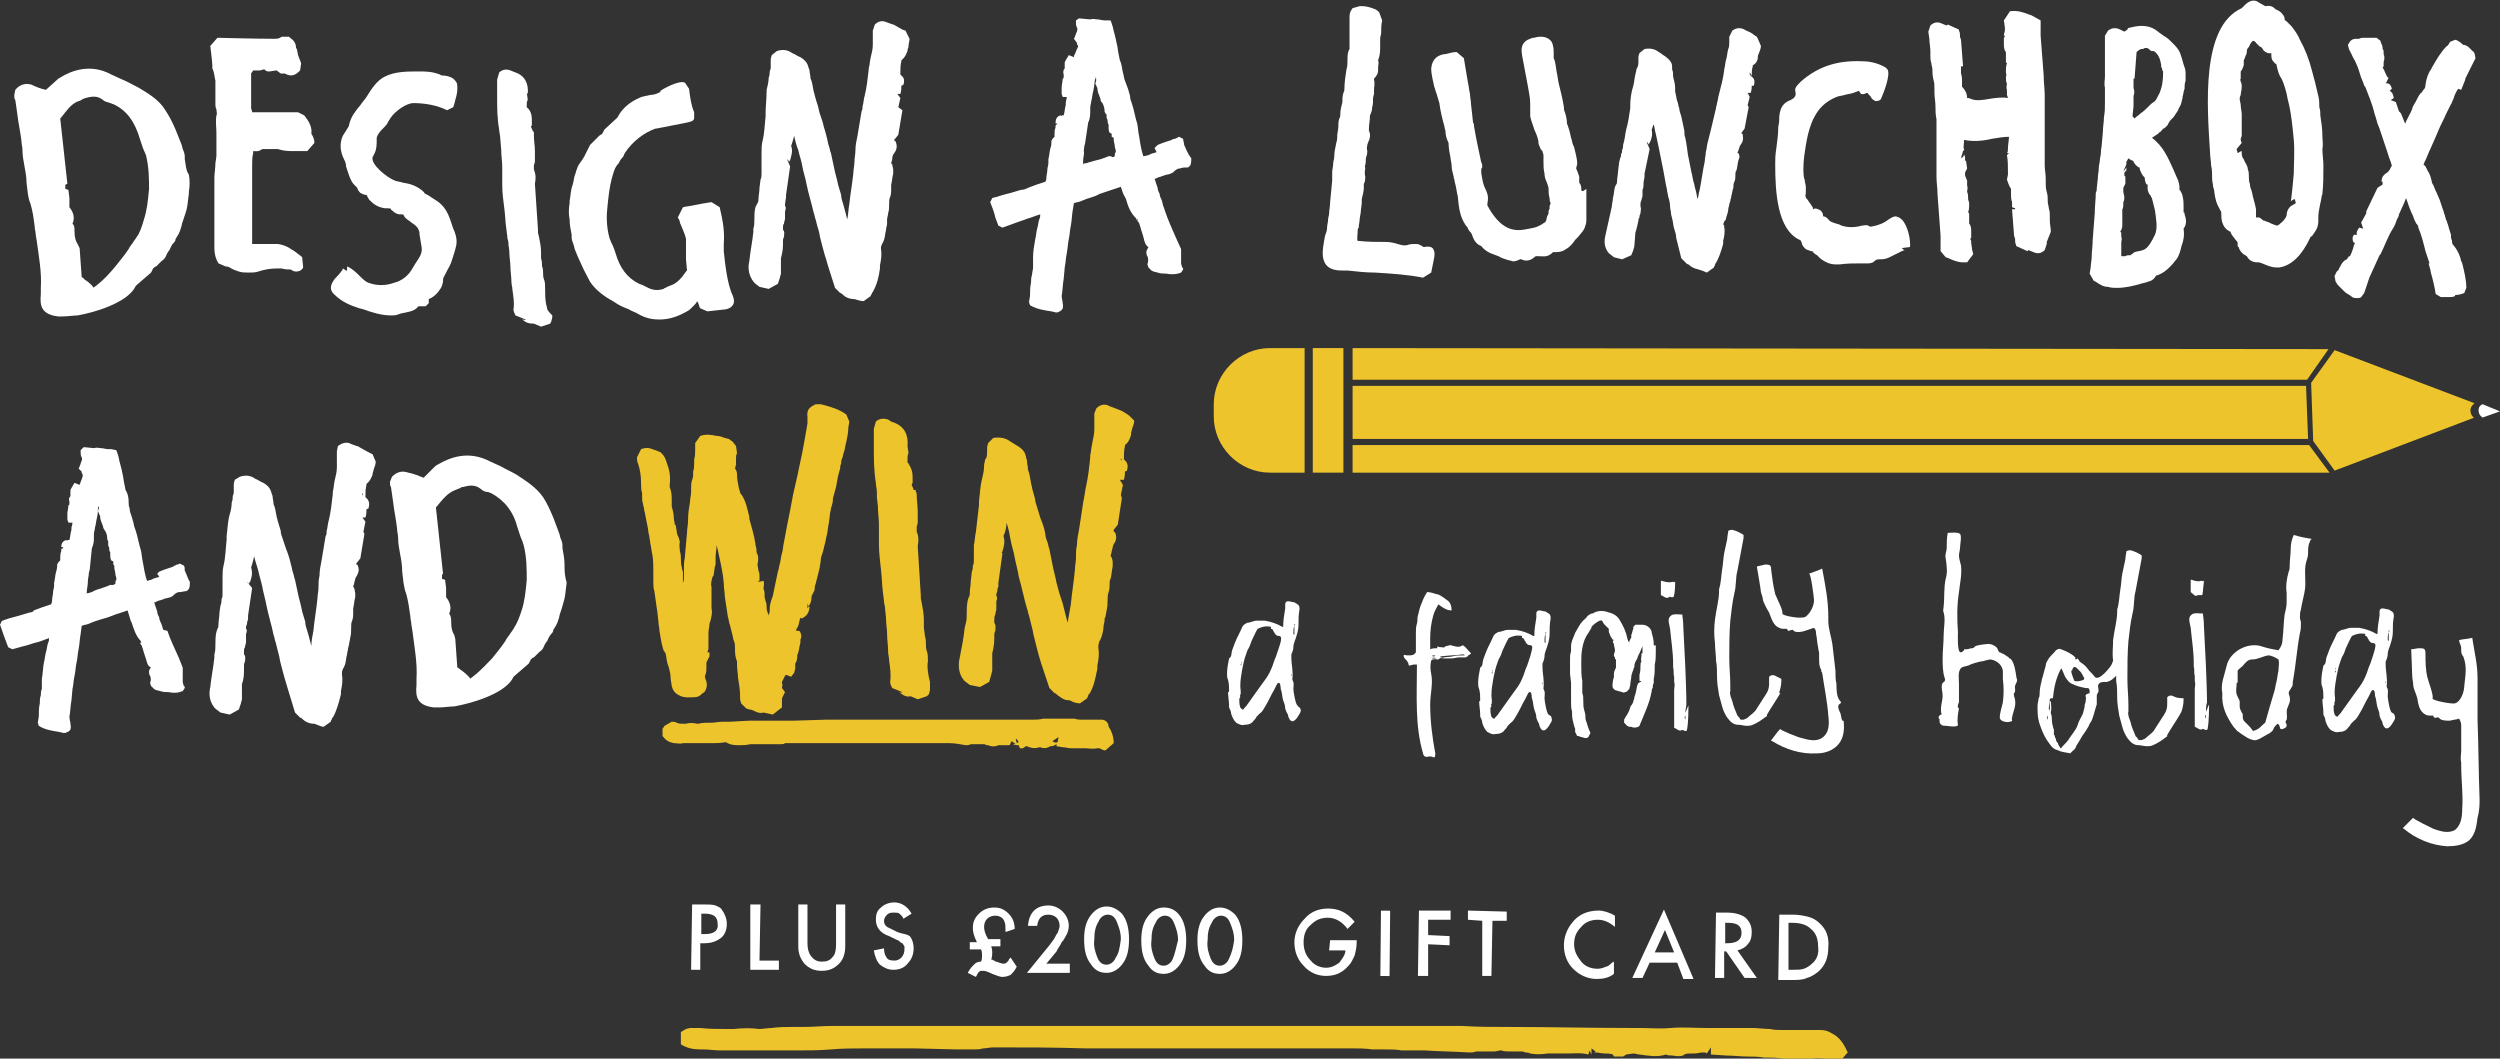 <?xml version="1.0" encoding="utf-8"?>
<!-- Generator: Adobe Illustrator 21.1.0, SVG Export Plug-In . SVG Version: 6.00 Build 0)  -->
<svg version="1.1" id="Layer_1" xmlns="http://www.w3.org/2000/svg" xmlns:xlink="http://www.w3.org/1999/xlink" x="0px" y="0px"
	 viewBox="0 0 244.9 103.7" style="enable-background:new 0 0 244.9 103.7;" xml:space="preserve">
<rect x="0" y="0" width="244.9" height="103.7" fill="#333333" stroke="none"/>
<style type="text/css">
	.st0{fill:#FFFFFF;}
	.st1{fill:#EEC42D;}
</style>
<g>
	<path class="st0" d="M18.1,55.9L18.1,55.9c0-0.2,0-0.4-0.1-0.5l-0.4-0.2c0,0-0.1,0.1-0.2,0.1c0,0-0.2,0-0.2,0.1
		c-0.1,0-0.2,0-0.2,0.1c-0.3,0.1-0.6,0.2-0.9,0.3c-0.2,0.1-0.3,0.1-0.5,0.2l0,0c-0.1,0.1-0.1,0.1-0.2,0.2l0.2,0.3
		c-0.2,0.1-0.4,0.1-0.6,0.2l-0.2,0.1c-0.1,0-0.3,0.1-0.4,0.1c-0.2-0.6-0.3-1.2-0.4-1.8c-0.1-0.4-0.1-0.8-0.2-1.2
		c-0.2-0.6-0.3-1.3-0.5-1.9c-0.1-0.3-0.2-0.5-0.2-0.7l-0.2-0.7c-0.1-0.3-0.2-0.5-0.2-0.8c-0.1-0.2-0.1-0.5-0.1-0.7
		c0-0.4-0.1-0.8-0.3-1.1l-0.1-0.5c-0.1-0.4-0.1-0.7-0.2-1.1c-0.1-0.6-0.3-1.1-0.4-1.7l-0.1-0.3c0-0.1-0.1-0.2-0.1-0.3L10.9,44h-0.3
		c-0.2,0-0.5-0.1-0.7-0.1s-0.4-0.1-0.7,0l-1-0.1l-0.3,0.3c0,0.1,0,0.1,0,0.2c0,0.2,0,0.3,0.1,0.5s0,0.3-0.1,0.6
		c0,0.1-0.1,0.2-0.1,0.3l-0.1,0.2L8,46.2l0,0v0.1c0,0.1,0.1,0.1,0.1,0.2v0.1c0,0.1-0.1,0.4-0.2,0.6c0,0.1-0.1,0.2-0.1,0.3l0,0
		l-0.5-0.2L7,47.8L6.9,48v0.2c0,0.1,0,0.3,0,0.4c-0.1,0.1-0.2,0.3-0.1,0.5c0,0,0,0.1,0,0.2c0,0.1,0,0.2-0.1,0.2
		c0,0.3-0.1,0.6-0.1,0.8s0,0.3,0,0.5v0.1c0,0.1,0.1,0.2,0.1,0.3h0.4l0,0c0,0.2-0.1,0.4-0.1,0.5v0.2c-0.1,0.3-0.1,0.6-0.2,1H6.6V53
		l-0.1-0.1C6.1,53,6,53.3,6,53.6h0.2l-0.1,0.2v-0.1c0,0,0,0-0.1,0.1V54c-0.1,0.2-0.1,0.5-0.1,0.7c0,0.1,0,0.2,0,0.2l-0.2,0.2
		l-0.1,0.2c0,0.2,0,0.4-0.1,0.7s-0.1,0.7-0.2,1.1c0,0.1,0,0.2,0,0.3c0,0.2-0.1,0.4-0.1,0.6c0,0.3-0.1,0.5-0.1,0.8
		c0,0.1,0,0.2-0.1,0.4c-0.3,0.1-0.6,0.2-0.9,0.3l-0.8,0.3c0,0.1-0.2,0.2-0.4,0.2c-0.3,0.1-0.7,0.2-1,0.3c-0.4,0.1-0.7,0.2-1.1,0.3
		c-0.2,0.1-0.4,0.1-0.5,0.2H0.2L0,61.2c0.2,0.5,0.3,0.9,0.5,1.4l0.3,0.8l0.4,0.2l1.1-0.3c0.5-0.1,0.9-0.3,1.4-0.4
		c0.4-0.1,0.8-0.3,1.1-0.4c0,0.2,0,0.3-0.1,0.5c-0.1,0.3-0.1,0.6-0.2,0.9s-0.1,0.7-0.2,1c-0.1,0.5-0.1,1.1-0.2,1.6v0.1
		c0,0.1,0,0.3,0,0.4c0,0.2,0,0.3,0,0.5C4,67.7,4,67.9,4,68.1c-0.1,0.3-0.1,0.5-0.1,0.8c-0.1,0.4-0.1,0.9-0.1,1.3l-0.1,0.6l0.1,0.3
		c0.6,0.4,1.4,0.5,2,0.6l0.4,0.1h0.2c0.5-0.2,0.6-0.3,0.5-0.9c0-0.2-0.1-0.4-0.1-0.7c0.1-0.5,0.1-1.1,0.2-1.6l0.1-1.1
		c0.1-0.4,0.1-0.9,0.2-1.3s0.1-0.9,0.2-1.3s0.1-0.9,0.2-1.3c0.1-0.5,0.1-1,0.2-1.5L8,61.3c0.1,0,0.2-0.1,0.4-0.1
		c0.4-0.1,0.7-0.3,1.1-0.4c0.3-0.1,0.6-0.2,1-0.3c0.3-0.1,0.5-0.2,0.8-0.3c0.2-0.1,0.4-0.1,0.6-0.2l0.6-0.2c0.1,0.3,0.2,0.7,0.3,1
		l0.1,0.2c0.2,0.6,0.4,1.3,0.9,1.8v0.1l0,0l0,0h0.1L13.7,63l0.1,0.1c0,0.1,0.1,0.1,0.1,0.2l0.1,0.3c0.1,0.4,0.3,0.9,0.4,1.3
		c0.1,0.3,0.2,0.4,0.4,0.5l-0.1,0.1l-0.1,0.2v0.1c0,0.1,0,0.3,0.1,0.4c0.1,0.2,0.1,0.5,0,0.7l0.1,0.3l0.3,0.3l0.2,0.1l0.4,0.1
		c0.3,0.1,0.5,0.1,0.8,0.1c0.5,0.1,0.9,0.1,1.4-0.1l0.2-0.3c0-0.1,0-0.2-0.1-0.2c0-0.1-0.1-0.3-0.1-0.4c0-0.3,0-0.6,0-1v-0.3v-0.1
		c-0.1-0.3-0.3-0.7-0.4-1c-0.4-0.9-0.8-1.7-1.1-2.6l0,0L16,61.7c-0.1-0.2-0.1-0.4-0.2-0.6c-0.1-0.2-0.2-0.4-0.2-0.6
		c-0.1-0.2-0.2-0.4-0.2-0.6c-0.1-0.3-0.2-0.6-0.3-0.9h0.1c0.1,0,0.1-0.1,0.2-0.1c0.2-0.1,0.4-0.1,0.6-0.2c0.2-0.1,0.4-0.1,0.7-0.2
		l0.2-0.1c0.2-0.2,0.4-0.4,0.7-0.4c0.2,0,0.5-0.1,0.7-0.1l0.2-0.2c0.1-0.2,0.1-0.4,0.1-0.7C18.4,56.7,18.3,56.3,18.1,55.9L18.1,55.9
		z M8.7,56.2c0-0.2,0.1-0.3,0.1-0.5l0.2-2c0.2-0.4,0.2-0.8,0.2-1.1v-0.1c0-0.1,0-0.1,0-0.2c0-0.2,0.1-0.4,0.1-0.6
		c0.1-0.3,0.1-0.6,0.2-1c0.1-0.4,0.1-0.8,0.1-1.1l0.1,0.1l-0.1,0.4c0,0.1,0.1,0.1,0.1,0.2c0,0.1,0.1,0.2,0.1,0.2
		c0,0.3,0.1,0.6,0.2,0.8c0,0.1,0.1,0.2,0.1,0.3s0.1,0.3,0.2,0.4c0.1,0.2,0.2,0.4,0.2,0.7c0,0.1,0,0.2,0.1,0.3v0.1l0,0v0.1v0.2
		c0,0.1,0.1,0.2,0.1,0.3s0,0.3,0.1,0.4c0,0.1,0,0.2,0,0.3s0,0.3,0.1,0.5l0.2,0.1v0.3l0.1,0.1c0,0.1,0,0.1,0,0.2
		c0,0.2,0.1,0.4,0.1,0.6c0,0.2,0.1,0.3,0.1,0.5v0.1c-0.1,0.1-0.1,0.2-0.1,0.4c-0.1,0-0.1,0.1-0.2,0.1H11h-0.2
		c-0.2,0.1-0.5,0.2-0.8,0.3c-0.3,0.1-0.7,0.2-1,0.4c-0.1,0-0.2,0.1-0.4,0.1c0,0-0.1,0-0.1,0.1c0-0.1,0-0.2,0-0.2
		c0-0.3,0.1-0.6,0.1-0.9C8.6,56.7,8.7,56.4,8.7,56.2z M9.6,49.6C9.6,49.6,9.7,49.6,9.6,49.6L9.6,49.6l0.1-0.1L9.6,49.6z"/>
	<path class="st0" d="M35.9,44.2c-0.2-0.1-0.5-0.3-0.7-0.4c-0.1-0.1-0.3-0.1-0.5-0.2c-0.1,0-0.2-0.1-0.3-0.1
		c-0.3-0.2-0.8-0.2-1.3,0.2L33,44.2v0.7c0,0.3,0,0.6,0,0.9c0,0.4-0.1,0.8-0.2,1.2c-0.1,0.4-0.1,0.8-0.2,1.2v0.2
		c-0.1,0.9-0.2,1.8-0.4,2.6c-0.1,0.3-0.1,0.7-0.2,1c0,0.2,0,0.4-0.1,0.5l-0.4,2.4c-0.1,0.5-0.2,1-0.2,1.5c-0.1,0.4-0.1,0.8-0.1,1.2
		c0,0.3-0.1,0.7-0.1,1c-0.1,1.1-0.3,2.1-0.4,3.2c-0.1,0.5-0.2,1-0.2,1.5c0-0.1-0.1-0.3-0.1-0.4c-0.1-0.4-0.2-0.8-0.3-1.1
		c-0.1-0.3-0.2-0.6-0.2-0.9c-0.1-0.3-0.2-0.7-0.3-1c-0.1-0.6-0.3-1.2-0.4-1.7s-0.2-0.9-0.3-1.4c-0.1-0.2-0.1-0.5-0.2-0.7
		c-0.1-0.3-0.1-0.5-0.2-0.8c-0.1-0.5-0.3-1.1-0.5-1.6c-0.1-0.3-0.2-0.6-0.3-0.9c-0.1-0.3-0.2-0.5-0.2-0.8c-0.1-0.3-0.2-0.7-0.3-1
		c0-0.1-0.1-0.3-0.1-0.4c-0.1-0.4-0.1-0.8-0.3-1.2c0-0.3-0.1-0.6-0.1-0.8c0-0.1-0.1-0.2-0.1-0.3c-0.1-0.4-0.3-0.7-0.8-1
		c-0.3-0.1-0.5-0.3-0.8-0.4c-0.4-0.3-0.9-0.4-1.5-0.2L23,47c0,0.1-0.1,0.2-0.1,0.5v0.1c0,0.3,0,0.5,0,0.7l-0.1,0.3
		c0,0.2,0,0.4-0.1,0.6c0,0.4-0.1,0.9-0.2,1.2c-0.2,0.7-0.2,1.4-0.3,2.1v0.4c-0.1,0.8-0.1,1.7-0.3,2.5c-0.1,0.4-0.1,0.8-0.1,1.3v0.4
		c0,0.2,0,0.4,0,0.6c0,0.2,0,0.3,0,0.5s0,0.3-0.1,0.5c0,0.2,0,0.4-0.1,0.6L21.5,60c0,0.4-0.1,0.8-0.1,1.2c0,0.1,0,0.3-0.1,0.4
		l-0.1,0.3c-0.1,0.4-0.1,0.9-0.1,1.3c0,0.3,0,0.6-0.1,0.9v0.3c-0.1,1-0.3,1.9-0.4,2.9c-0.1,0.4-0.2,1.3,0.4,2c0,0,0,0.1,0.1,0.1
		l0.1,0.1l0.4,0.3l0.9,0.2l0.9-0.5l0.2-0.6c0-0.1,0.1-0.3,0.1-0.4V67c0.2-0.5,0.2-1,0.2-1.4c0-0.1,0-0.2,0-0.4c0-0.1,0-0.2,0.1-0.4
		c0-0.2,0.1-0.5-0.1-0.7c0,0,0-0.1,0-0.2v-0.1c0-0.1,0-0.3,0.1-0.4c0-0.2,0.1-0.3,0.1-0.5c0-0.1,0-0.3,0-0.4c0-0.2,0-0.3,0-0.4
		c0.1-0.2,0.1-0.5,0-0.5c0-0.1,0-0.1,0-0.2l0.1-0.3c0-0.1,0-0.2,0.1-0.4c0-0.1,0-0.2,0-0.3v-0.1l0.4-2.7L24.2,57
		c0.2,0.1,0.2,0.3,0.2,0.3v-0.1c0-0.1,0-0.1,0.1-0.2c0.1-0.3,0.3-0.8,0.1-1.4c0.1-0.3,0.2-0.7,0.3-1.1c0.1,0.5,0.3,1,0.4,1.4
		c0.1,0.5,0.3,1.1,0.4,1.6c0.1,0.6,0.3,1.2,0.4,1.8c0.2,1,0.5,1.9,0.7,2.9c0.1,0.2,0.1,0.5,0.2,0.7c0.1,0.4,0.2,0.8,0.3,1.2
		c0.1,0.3,0.1,0.6,0.2,0.9l0.1,0.4c0.1,0.4,0.2,0.7,0.3,1.1c0.1,0.3,0.2,0.7,0.3,1l0.7,2.3l0.5,0.5c0.1,0,0.2,0.1,0.3,0.2
		c0.2,0.2,0.6,0.4,1.1,0.4l0,0c0.3,0.1,0.7,0.3,0.9,0.3l0.7-0.5c0-0.1,0-0.1,0.1-0.2c0-0.1,0-0.2,0.1-0.2c0.4-0.7,0.6-1.5,0.8-2.3
		c0-0.1,0-0.2,0-0.3c0.1-0.5,0.2-1,0.1-1.6c0-0.1,0-0.2,0-0.3l0.1-0.3c0.1-0.1,0.1-0.2,0.2-0.4c0.1-0.3,0.1-0.7,0.2-1
		c0-0.2,0.1-0.4,0.1-0.6l0.1-0.4c0-0.2,0.1-0.4,0.1-0.6c0.1-0.3,0.1-0.7,0.1-1s0-0.5,0.1-0.7c0.1-0.3,0.1-0.5,0.1-0.7s0-0.3,0-0.5
		c0.1-0.4,0.1-0.8,0.2-1.1v-0.4l-0.1-0.5l-0.1-0.1c0-0.1,0.1-0.3,0.1-0.4c0.1-0.3,0.1-0.5,0.2-0.6c0.3-0.5,0.3-0.8,0.1-1.2h-0.1
		v-0.1l0.4-0.5l0.4-2.4l-0.1-0.2l0.2-1l-0.3-0.4h0.3c0.1-0.3,0.1-0.6,0.1-0.8l0.2-0.1c0-0.1,0.2-0.5-0.1-0.9
		c-0.1-0.1-0.1-0.1-0.2-0.2v-0.1c0-0.4,0-0.7,0.1-1.1v-0.1c0.4-0.3,0.5-0.7,0.6-0.9v-0.1c0-0.1,0.1-0.2,0.1-0.4
		c0.1-0.3,0.2-0.5,0.2-0.7v-0.1l-0.3-0.7L35.9,44.2z M35.4,48.7L35.4,48.7L35.4,48.7L35.4,48.7z M35.5,48.5v-0.2
		C35.6,48.4,35.6,48.5,35.5,48.5C35.6,48.6,35.5,48.6,35.5,48.5z"/>
	<path class="st0" d="M55.3,55.3c0-0.5-0.1-1.1-0.2-1.6v-0.3c0-0.2-0.1-0.5-0.2-0.7l-0.1-0.4c-0.2-0.5-0.4-1.1-0.6-1.6
		c-0.3-0.7-0.6-1.4-1-2c-0.7-1-1.7-1.6-2.6-2.2c-0.5-0.3-1-0.5-1.5-0.8c-0.4-0.2-0.7-0.3-1.1-0.5c-2.1-1.1-3.9-0.4-5.1,0.3
		c-0.2,0.1-0.3,0.2-0.4,0.3l-1,1c-0.5-0.2-1-0.4-1.5-0.5c-0.6-0.2-1.1-0.1-1.6,0.4l-0.2,0.5v0.1c0,0.1,0,0.3,0.1,0.4l0.2,1.4
		c0.1,0.9,0.3,1.8,0.4,2.7c0,0.3,0.1,0.6,0.1,0.9c0,0.5,0.1,1.1,0.2,1.6c0.1,0.5,0.2,1.1,0.2,1.7c0.1,0.7,0.1,1.4,0.4,2.2
		c0.2,0.7,0.3,1.5,0.4,2.2c0,0.3,0.1,0.5,0.1,0.8l0.1,0.6c0.2,1.6,0.5,3.2,0.4,4.7c0,0.2,0,0.4,0,0.6c-0.1,1.1,0,2,1.7,2.2
		c0.1,0,0.3,0,0.5,0c0.5,0,1.1-0.1,1.5-0.1c1.7-0.3,4.8-1.2,5.7-2.7c0-0.1,0.1-0.1,0.1-0.2l1.5-1.3l0.2-0.4l0,0
		c0.1-0.1,0.2-0.2,0.3-0.2c0.1-0.1,0.2-0.2,0.3-0.3l0.2-0.2c0.1-0.1,0.3-0.2,0.4-0.4c0.1-0.2,0.2-0.5,0.4-0.7
		c0.1-0.2,0.2-0.5,0.4-0.7c0.1-0.1,0.2-0.2,0.2-0.4c0.2-0.3,0.4-0.6,0.5-1c0.1-0.2,0.1-0.5,0.2-0.7c0.1-0.3,0.2-0.6,0.3-1
		c0.2-0.6,0.2-1.2,0.3-1.8V57C55.3,56.4,55.3,55.8,55.3,55.3z M46.3,66.3c-0.1,0.1-0.2,0.1-0.2,0.2c-0.3-0.4-0.7-0.7-1-0.9
		c-0.1-0.1-0.2-0.2-0.3-0.2l-0.2-2.8l-0.1-0.4c-0.2-0.3-0.3-0.7-0.3-1.2c0-0.4,0-0.6-0.2-0.9c0.2-0.4,0.2-1-0.3-1.6
		c0-0.1,0-0.3,0-0.4c0-0.2,0-0.4,0-0.5l-0.1-0.8l-0.3-0.1v-0.4l0.1-0.1l-0.7-6.5l0.1-0.1c0.5-0.6,1-1.3,1.8-1.6
		c0.2-0.1,0.3-0.1,0.5-0.2c0.1-0.1,0.2-0.1,0.3-0.1c0.7-0.2,1.2-0.2,1.7,0.2c0.2,0.2,0.5,0.3,0.7,0.3c0.1,0,0.2,0.1,0.3,0.1
		c1.3,0.7,2.2,1.8,2.6,3.4c0.1,0.3,0.2,0.6,0.3,0.9c0.1,0.2,0.2,0.5,0.3,0.8c0.3,1.2,0.3,2.4,0.3,3.4c-0.1,1.1-0.2,2.1-0.5,3
		c-0.2,0.6-0.4,1.2-0.8,1.8c-0.1,0.2-0.3,0.4-0.4,0.6c-0.1,0.1-0.2,0.3-0.3,0.4l-0.1,0.2c-0.4,0.6-0.9,1.2-1.3,1.7
		C47.7,65,47.1,65.7,46.3,66.3z"/>
</g>
<g>
	<path class="st1" d="M65.2,64c0.1,0.4,0.1,0.9,0.3,1.3c0.1,0.4,0.2,0.8,0.2,1.2c0,0.2,0.1,0.5,0.1,0.7c0.1,0.4,0.3,0.7,0.7,0.9
		c0.5,0.3,1.1,0.2,1.5,0.2c0.3,0,0.5-0.1,0.6-0.2c0,0,0.1,0,0.1-0.1l0.3-0.2c0.3-0.4,0.3-0.9,0.1-1.3c0-0.1-0.1-0.2,0-0.4
		c0.1-0.2,0.1-0.5,0.1-0.7s0-0.3,0-0.5l0.3-0.6v-0.4h-0.2c0-0.1,0.1-0.2,0.1-0.4c0-0.3,0-0.7,0-1V62c0-0.3,0.1-0.6,0.1-0.9l0.1-0.3
		c0.1-0.4,0.2-0.8,0.1-1.2c0-0.4,0-0.7,0-1.1c0-0.2,0-0.4,0-0.5s0-0.3,0-0.5c-0.1-0.3,0-0.6,0.1-1l0,0l0.1-0.1l0.1-0.7
		c0-0.1,0-0.1,0-0.1c0.1-0.2,0.1-0.4,0.1-0.5v-0.5c0-0.4,0.1-0.8,0.1-1.2l0,0l0.1,0.4c0.2,1,0.5,2.1,0.6,3.3c0,0.5,0.1,0.9,0.1,1.3
		c0.1,0.7,0.2,1.4,0.3,2c0.1,0.3,0.1,0.6,0.2,0.8l0.2,0.8c0.1,0.3,0.1,0.6,0.2,0.8s0.1,0.4,0.1,0.7c0,0.4,0,0.8,0.2,1.3v0.4
		c0,0.4,0.1,0.8,0.1,1.2c0.1,0.6,0.2,1.2,0.2,1.8v0.3c0,0.1,0.1,0.3,0.1,0.4l0.5,0.5l0.3,0.1c0.2,0,0.4,0.1,0.6,0.2s0.5,0.2,0.8,0.1
		l0.9,0.2l0.9-0.7c0-0.1,0-0.1,0-0.2c0-0.2,0-0.4,0-0.6c0,0,0-0.1,0.1-0.3l0.2-0.4l-0.3-0.4c0-0.1,0.1-0.3,0-0.5c0,0,0,0,0-0.1
		c0.1-0.2,0.2-0.4,0.3-0.6l0.1-0.1l0.5,0.2l0.3-0.4l0.1-0.4v-0.2c0-0.1,0-0.2,0-0.3c0.1-0.1,0.2-0.4,0.2-0.7c0,0,0,0,0-0.1
		s0.1-0.2,0.1-0.3c0.1-0.3,0.1-0.6,0.2-0.9c0-0.2,0-0.4,0.1-0.6c0-0.3-0.1-0.5-0.2-0.6H78c0-0.1,0-0.2,0.1-0.3l0.1-0.2
		c0.1-0.3,0.1-0.5,0.2-0.8l0.1,0.1c0.5-0.2,0.8-0.6,0.8-1.2h-0.1c0,0.1-0.1,0.2-0.1,0.2v-0.2l0,0v-0.1l0,0v-0.2l0,0
		c0,0.1,0.1,0.2,0.1,0.3c0.3-0.4,0.3-0.8,0.3-1l0,0l0.3-0.6c0-0.2,0-0.4,0.1-0.6c0.1-0.4,0.2-0.8,0.3-1.2l0.1-0.4
		c0-0.2,0.1-0.5,0.1-0.7c0-0.3,0.1-0.5,0.2-0.8s0.1-0.5,0.2-0.8s0.1-0.6,0.2-0.9c0.1-0.4,0.1-0.8,0.2-1.2l0.1-0.8
		c0-0.2,0.1-0.4,0.1-0.6c0.1-0.3,0.2-0.6,0.2-1c0.1-0.4,0.2-0.7,0.3-1.1c0.1-0.6,0.2-1.2,0.4-1.8c0-0.1,0-0.3,0.1-0.5
		c0-0.2,0-0.3,0.1-0.5s0.1-0.5,0.2-0.7c0.1-0.3,0.1-0.6,0.2-0.9c0.1-0.5,0.2-0.9,0.2-1.4l0.1-0.6l-0.3-0.7c-0.7-0.5-1.4-0.7-2.1-0.9
		l-0.4-0.1h-0.5c-0.6,0.3-0.9,0.5-0.8,1.3c0,0.2,0,0.4,0,0.6c-0.1,0.6-0.2,1.1-0.3,1.7l-0.2,1.1c-0.1,0.5-0.2,0.9-0.3,1.4
		c-0.1,0.5-0.2,1-0.3,1.4c-0.1,0.4-0.2,0.9-0.3,1.3c-0.1,0.5-0.2,1.1-0.3,1.6l-0.3,1.5c-0.1,0.5-0.2,1.1-0.3,1.6
		c-0.1,0.4-0.1,0.8-0.2,1.1s-0.1,0.6-0.2,1c-0.1,0.3-0.1,0.6-0.2,0.8l-0.5,2.4c-0.2,0.5-0.3,0.9-0.3,1.3v0.1v0.1
		c0,0.1-0.1,0.3-0.1,0.4c0-0.1-0.1-0.2-0.1-0.3c-0.1-0.2-0.1-0.4-0.1-0.5c0-0.2,0-0.4-0.1-0.6l-0.1-0.4c0,0,0-0.1,0-0.2
		c0-0.2,0-0.4-0.1-0.6v-0.1c0-0.2,0.1-0.4,0-0.7L74.3,57v-0.1l0,0h0.1c0-0.1,0-0.2,0-0.4s0-0.4-0.1-0.6l-0.1-0.6
		c0.1-0.4,0.1-0.8,0-1c-0.1-0.1-0.1-0.3-0.1-0.5S74,53.5,74,53.3s-0.1-0.4-0.1-0.6l-0.2-0.8c-0.1-0.4-0.2-0.7-0.3-1.1v-0.2
		c-0.2-0.7-0.3-1.5-0.8-2.2l0,0l-0.1-0.1v-0.1l-0.1-0.3c-0.1-0.5-0.2-0.9-0.2-1.4c0-0.3-0.1-0.5-0.2-0.6l0.1-0.4c0-0.1,0-0.4,0-0.6
		c0-0.2,0-0.3,0.1-0.5l-0.1-0.7l-0.3-0.4L71.4,43L71,42.9c-0.3-0.1-0.5-0.2-0.8-0.2c-0.5-0.1-1-0.2-1.6,0l-0.5,0.7v0.3
		c0,0.1,0,0.2,0,0.3c0,0.3,0,0.7-0.1,1v0.3c0,0.3,0,0.6-0.1,0.9v0.2c0,0.2,0,0.4-0.1,0.6c-0.1,0.3-0.1,0.6-0.1,0.9
		c0,0.1,0,0.2,0,0.3c0,0.3-0.1,0.6-0.1,0.9c-0.1,0.6-0.2,1.2-0.2,1.9c0,0.4-0.1,0.8-0.1,1.2l-0.2,2.2c0,0.3-0.1,0.6-0.1,0.9
		c0,0.2,0,0.4,0,0.6c0,0.2,0,0.4,0,0.6c0,0.2,0,0.4-0.1,0.6v0.1c0-0.2,0-0.4,0-0.5c0-0.2,0-0.4,0-0.6c0-0.2-0.1-0.3-0.1-0.5
		c-0.1-0.3-0.1-0.6-0.1-0.8c0-0.3,0-0.5-0.1-0.8c0-0.3-0.1-0.6,0-0.9l-0.1-0.4c-0.2-0.4-0.2-0.5-0.2-0.6l-0.1-0.6c0,0,0-0.1-0.1-0.1
		c0-0.2-0.1-0.5-0.1-0.7c0-0.4-0.1-0.7-0.2-1.1c0-0.2,0-0.4,0-0.6c0-0.4,0-0.8-0.2-1.3v-0.1c0.1-1.1,0-1.5-0.4-2.6
		c-0.1-0.3-0.3-0.5-0.5-0.7c-0.2-0.1-0.5-0.2-0.8-0.3c-0.2-0.1-0.6-0.2-1.1,0l-0.4,0.8v0.1c0,0.1,0,0.3,0.1,0.5
		c0.2,0.6,0.3,1.2,0.3,2c0,0.3,0,0.6,0.1,0.9v0.3c0,0.3,0,0.5,0.1,0.8c0,0.2,0.1,0.3,0.1,0.5s0.1,0.3,0.1,0.5l0.2,1
		c0.1,0.4,0.1,0.8,0.2,1.1c0,0.2,0.1,0.5,0.1,0.7c0.1,0.4,0.1,0.7,0.2,1.1C64,54.9,64,55.4,64,56v0.5c0,0.2,0,0.3,0,0.5
		c0,0.3,0,0.6,0.1,0.9c0.1,0.7,0.2,1.4,0.3,2.1l0.1,0.9c0,0.3,0.1,0.6,0.1,0.9c0.1,0.6,0.2,1.3,0.4,1.9L65.2,64z"/>
	<path class="st1" d="M110.6,40.7l-0.3-0.2c-0.3-0.2-0.5-0.3-0.8-0.4c-0.2-0.1-0.3-0.1-0.5-0.2c-0.1,0-0.2-0.1-0.3-0.1
		c-0.3-0.2-0.8-0.3-1.3,0.2l-0.2,0.5v0.7c0,0.3,0,0.6,0,0.9c0,0.4-0.1,0.8-0.2,1.3c-0.1,0.4-0.1,0.8-0.2,1.2v0.2
		c-0.1,1-0.2,1.9-0.4,2.8c-0.1,0.4-0.1,0.7-0.2,1.1c0,0.2-0.1,0.4-0.1,0.6l-0.4,2.6c-0.1,0.5-0.2,1-0.2,1.5
		c-0.1,0.4-0.1,0.8-0.1,1.3c0,0.4-0.1,0.7-0.1,1.1c-0.1,1.1-0.3,2.3-0.4,3.4c-0.1,0.6-0.2,1.1-0.3,1.7V61c-0.1-0.2-0.1-0.4-0.2-0.7
		c-0.1-0.4-0.2-0.8-0.3-1.2c-0.1-0.3-0.2-0.6-0.3-0.9c-0.1-0.4-0.2-0.7-0.3-1.1c-0.1-0.6-0.3-1.2-0.4-1.8c-0.1-0.5-0.2-1-0.3-1.5
		c-0.1-0.2-0.1-0.5-0.2-0.7c-0.1-0.3-0.2-0.5-0.2-0.8c-0.1-0.6-0.3-1.1-0.5-1.6c-0.1-0.3-0.2-0.7-0.3-1c-0.1-0.3-0.2-0.6-0.2-0.8
		c-0.1-0.4-0.2-0.7-0.3-1.1c0-0.2-0.1-0.3-0.1-0.5c-0.1-0.4-0.1-0.8-0.3-1.3c0-0.3-0.1-0.6-0.1-0.9c0-0.1-0.1-0.2-0.1-0.4
		c-0.1-0.4-0.3-0.7-0.8-1c-0.3-0.2-0.5-0.3-0.8-0.5c-0.4-0.3-1-0.4-1.6-0.3l-0.5,0.5c0,0.1-0.1,0.2-0.1,0.5v0.2c0,0.3,0,0.6-0.1,0.8
		L96.5,45c0,0.2-0.1,0.4-0.1,0.6c0,0.5-0.1,0.9-0.2,1.3c-0.2,0.8-0.2,1.5-0.3,2.2v0.4c-0.1,0.9-0.2,1.8-0.3,2.6
		c-0.1,0.4-0.1,0.9-0.2,1.3v0.4c0,0.2,0,0.4,0,0.6c0,0.2,0,0.4,0,0.5s0,0.4-0.1,0.5c0,0.2,0,0.4-0.1,0.6l-0.1,0.9
		c0,0.4-0.1,0.8-0.1,1.2c0,0.1,0,0.3-0.1,0.4l-0.1,0.3c-0.1,0.5-0.1,0.9-0.1,1.3c0,0.3,0,0.7-0.1,1l-0.1,0.4c-0.1,1-0.3,2-0.5,3
		c-0.1,0.4-0.2,1.4,0.4,2.1c0,0,0,0.1,0.1,0.1l0.1,0.1l0.4,0.3l1,0.2l0.9-0.5l0.2-0.7c0-0.1,0.1-0.3,0.1-0.4V64
		c0.1-0.4,0.2-0.9,0.2-1.4c0-0.1,0-0.3,0-0.4c0-0.1,0-0.2,0.1-0.4c0-0.2,0.1-0.5-0.1-0.8c0,0,0-0.1,0-0.2v-0.1c0-0.2,0-0.3,0.1-0.5
		c0-0.2,0.1-0.4,0.1-0.5s0-0.3,0-0.4c0-0.2,0-0.3,0-0.4c0.1-0.2,0.1-0.5,0-0.5c0-0.1,0-0.1,0-0.2l0.1-0.3c0-0.1,0-0.3,0.1-0.4
		c0-0.1,0-0.2,0-0.3v-0.1l0.4-2.9L97.9,54c0.1,0.1,0.2,0.3,0.2,0.3v-0.1c0-0.1,0.1-0.1,0.1-0.2c0.1-0.3,0.3-0.9,0.1-1.5
		c0.2-0.4,0.3-0.9,0.3-1.3c0.2,0.6,0.3,1.1,0.4,1.7c0.1,0.6,0.3,1.1,0.4,1.7c0.1,0.6,0.3,1.2,0.4,1.9c0.3,1,0.5,2.1,0.8,3.1
		c0.1,0.2,0.1,0.5,0.2,0.7c0.1,0.4,0.2,0.8,0.3,1.2c0.1,0.3,0.1,0.6,0.2,0.9l0.1,0.4c0.1,0.4,0.2,0.8,0.3,1.2c0.1,0.3,0.2,0.7,0.3,1
		l0.8,2.4l0.5,0.5c0.1,0,0.2,0.1,0.3,0.2c0.3,0.2,0.6,0.5,1.1,0.5h0.1c0.3,0.2,0.7,0.3,1,0.3l0.7-0.5c0-0.1,0-0.1,0.1-0.2
		c0-0.1,0-0.2,0.1-0.2c0.5-0.8,0.6-1.6,0.8-2.5c0-0.1,0-0.2,0-0.3c0.1-0.5,0.2-1.1,0.1-1.7c0-0.1,0-0.3,0-0.3l0.1-0.4
		c0.1-0.1,0.1-0.2,0.2-0.4c0.1-0.3,0.2-0.7,0.2-1c0-0.2,0.1-0.4,0.1-0.6c0-0.1,0-0.3,0.1-0.4c0-0.2,0.1-0.4,0.1-0.6
		c0.1-0.4,0.1-0.7,0.1-1s0-0.5,0.1-0.8s0.1-0.5,0.1-0.8c0-0.2,0-0.4,0.1-0.5c0.1-0.4,0.1-0.8,0.2-1.2v-0.4c0-0.3-0.1-0.4-0.1-0.5
		l-0.1-0.1c0-0.2,0.1-0.3,0.1-0.5c0.1-0.3,0.1-0.5,0.2-0.7c0.4-0.5,0.2-1,0.1-1.2h-0.1c0,0,0-0.1,0-0.2l0.4-0.5l0.4-2.6l-0.1-0.3
		l0.2-1l-0.3-0.5h0.4c0.1-0.4,0.1-0.6,0.1-0.8l0.2-0.1c0-0.1,0.2-0.5-0.1-0.9c-0.1-0.1-0.1-0.1-0.2-0.2v-0.1c0-0.4,0-0.8,0.1-1.2
		v-0.1c0.4-0.3,0.5-0.7,0.6-1c0-0.1,0-0.1,0-0.2c0-0.1,0.1-0.2,0.1-0.4c0.1-0.3,0.2-0.5,0.2-0.7v-0.1L110.6,40.7z M109.8,45.3
		L109.8,45.3C109.8,45.2,109.8,45.2,109.8,45.3L109.8,45.3z M109.8,45.1v-0.2C109.9,45,109.9,45.1,109.8,45.1
		C109.9,45.1,109.9,45.1,109.8,45.1z"/>
	<path class="st1" d="M85.6,42.6c0,0.4,0,0.8,0,1.2c0,1.1,0,2.3,0.2,3.5c0,0.3,0.1,0.6,0.1,0.9c0,0.2,0,0.3,0,0.5l0.1,0.9
		c0,0.6,0.1,1.2,0.1,1.8c0,0.3,0,0.6,0,1c0,0.3,0,0.6,0,0.9c0,0.8,0.1,1.6,0.2,2.5c0.1,0.8,0.1,1.6,0.2,2.3l0.1,0.8
		c0,0.1,0,0.1,0,0.1l0.1,0.5c0,0.4,0.1,0.8,0.1,1.2c0,0.5,0.1,0.9,0.1,1.4c0,0.6,0.1,1.1,0.1,1.7c0,0.3,0.1,0.6,0.1,0.9
		c0.1,0.7,0.2,1.4,0.1,2.1c0,0.2,0.1,0.4,0.2,0.6l1,0.4c-0.1,0.1-0.3,0-0.4-0.1c0.5,0.5,0.9,0.6,1.2,0.5l0.7,0.3l0.9-0.3L91,68
		l0.1-0.4v-0.3c0-0.2,0-0.3,0-0.5L91,66.4c-0.1-0.6-0.2-1.1-0.1-1.6c0-0.4,0-0.7-0.1-1c-0.1-0.2-0.1-0.5-0.1-0.8
		c0-0.2,0-0.4-0.1-0.7c0-0.3-0.1-0.6-0.1-0.9c0-0.2,0-0.5,0-0.7c0-0.5-0.1-1.1-0.2-1.6l-0.1-0.5c0-0.1,0-0.2,0-0.2v-0.1l-0.3-4.8
		c0.1-0.5,0.1-1-0.1-1.4v-0.5l0,0c0-0.1,0.1-0.2,0.1-0.4c0-0.3,0-0.6,0-0.9v-0.2c0-0.5-0.1-1.1-0.1-1.6c0-0.1,0-0.2-0.1-0.4V48h-0.2
		c0-0.1-0.1-0.3-0.2-0.5l0.1-0.2c0-0.1,0-0.3,0-0.4c0-0.4,0-0.8-0.3-1.3L89,45.4l-0.1-0.1c0-0.1,0-0.2,0-0.3c0-0.2,0-0.5,0.1-0.6
		l-0.1-0.7l0,0c0.1-1.1-0.3-1.9-1.3-2.3c-0.1,0-0.2-0.1-0.3-0.1L87,41.1c-0.6-0.2-1,0-1.2,0.2L85.6,42c0,0.1,0,0.2,0,0.3
		C85.6,42.4,85.6,42.4,85.6,42.6z"/>
	<path class="st1" d="M107.9,70.5c-0.2,0-0.3,0-0.5,0c-0.1,0-0.2,0-0.3,0c-0.2,0-0.4,0-0.7,0c-0.1,0-0.3,0-0.4,0
		c-0.2,0-0.5,0-0.7-0.1c-0.2,0-0.5,0-0.7,0s-0.3,0-0.5,0s-0.3,0-0.5,0c-0.5,0-0.9,0-1.4,0c-0.4,0.1-0.7,0.1-1.1,0.1h-0.3
		c-1.5,0-3,0-4.6,0c-0.6,0-1.2,0-1.7,0h-1.1c-0.3,0-0.5,0-0.8,0c-0.2,0-0.3,0-0.5,0s-0.5,0-0.7,0s-0.4,0-0.6,0s-0.4,0-0.6,0
		s-0.4,0-0.6,0c-0.3,0-0.5,0-0.8,0s-0.6,0-1,0c-0.3,0-0.5,0-0.8,0c-0.4,0-0.9,0-1.3,0h-0.9h-0.2c-0.8,0-1.5,0-2.3,0
		c-0.5,0-0.9,0-1.4,0l-3.2,0.1c-0.2,0-0.4,0-0.5,0s-0.2,0-0.3,0c-0.1,0-0.2,0-0.2,0c-0.6,0-1.2,0-1.8,0c-0.5,0-1,0-1.5,0l-1.9,0.1
		c-0.2,0-0.5,0-0.7,0c-0.4,0-0.8,0.1-1.1,0.1c-0.1,0-0.2,0-0.3,0c-0.3,0-0.6,0-1,0.1c-0.1,0-0.1,0-0.1,0c-0.4-0.1-0.8-0.1-1.1,0H67
		c-0.3,0-0.5,0-0.7-0.1s-0.3-0.1-0.5-0.1l-0.7,0.4l-0.2,0.3v0.7c0.3,0.4,0.6,0.6,1.1,0.7h0.1c0.2,0,0.5,0.1,0.8,0c0.3,0,0.5,0,0.8,0
		c0.2,0,0.3,0,0.5,0c0.1,0,0.2,0,0.4,0h0.2c0.1,0,0.2,0,0.3,0c0.2,0,0.4,0,0.6,0c0.4,0,0.9,0,1.4-0.1C71.6,73,72,73,72.4,73
		s0.7,0,1.1-0.1c0.2,0,0.5,0,0.7,0h1.6c0.2,0,0.5,0,0.7,0c0.1,0,0.3,0,0.4-0.1c0.1,0,0.2,0,0.2,0c1.1,0,2.3,0,3.4,0
		c0.3,0,0.6,0,0.8,0c0.3,0,0.6,0,0.9,0c0.4,0,0.8,0,1.2,0h0.7c0.1,0,0.2,0,0.3,0c0.2,0,0.5,0,0.8,0c0.2,0,0.3,0,0.5,0
		c0.1,0,0.2,0,0.3,0h0.1h2.2h0.6c0.1,0,0.2,0,0.3,0c0.1,0,0.3,0,0.4,0H90c0.1,0,0.2,0,0.3,0c0.2,0,0.4,0,0.7,0h0.4
		c0.3,0,0.5,0,0.8,0c0.2,0,0.4,0,0.5,0s0.2,0,0.3,0c0.5,0,1.1,0.1,1.6,0.2c0.2,0,0.3,0,0.5-0.1c0.2,0,0.4,0,0.6,0c0.1,0,0.2,0,0.2,0
		c0.1,0,0.2,0,0.4,0h0.1c0.1,0,0.2,0.1,0.3,0.1h0.1c0.2,0.1,0.6,0.2,1,0c0,0,0,0,0.1,0s0.3,0,0.4,0h0.2c0.2,0,0.4,0,0.4,0l0.2-0.4
		l0.4,0.3c-0.1,0-0.2,0-0.3,0c0.2,0.1,0.4,0.1,0.5,0.1c0,0,0.1,0,0,0h0.1l0.1,0.3h0.3l0.3-0.2l0,0h0.1l0,0c0.2,0.1,0.7,0.3,1.2,0.1
		c0,0,0,0,0.1,0c0.5,0.2,0.8,0,1-0.1h0.1c0.2,0,0.3-0.1,0.5-0.2v0.2l0.6,0.1c0.3,0,0.5,0.1,0.8,0.1c0.2,0,0.4,0,0.6,0s0.5,0,0.7,0
		h0.1c0.3,0,0.7,0.1,1.2,0c0.1,0,0.2,0,0.2,0c0.2,0.1,0.4,0.2,0.5,0.2h0.1l0.8-0.7c0-0.6-0.2-1.2-0.5-1.6
		C108.6,70.8,108.3,70.5,107.9,70.5z M99.6,72.8L99.6,72.8l-0.1-0.4h0.1l0.2,0.3C99.8,72.7,99.7,72.7,99.6,72.8z M103.1,72.6
		L103.1,72.6L103.1,72.6L103.1,72.6z M103.6,72.7c-0.2,0.1-0.4,0-0.5-0.1l0.6-0.4L103.6,72.7z"/>
</g>
<path class="st1" d="M179.4,101.2c-0.3-0.2-0.7-0.3-1-0.3c-0.4,0-0.8,0-1.1,0s-0.6,0-0.8,0c-0.6,0-1.3,0-1.9,0c-0.4,0-0.8,0-1.2-0.1
	c-0.6,0-1.2-0.1-1.8-0.1s-1.1,0-1.7,0c-0.5,0-1,0-1.5,0c-0.4,0-0.8,0-1.3,0c-1.1,0-2.3-0.1-3.4,0c-1.1,0.1-2.2,0-3.2,0h-0.8
	c-4,0-8-0.1-12-0.1c-1.5,0-3,0-4.5-0.1h-3c-0.7,0-1.4,0-2.1,0c-0.4,0-0.9,0-1.3,0c-0.6,0-1.2,0-1.8,0c-0.5,0-1,0-1.5,0s-1,0-1.5,0
	s-1.1,0-1.6,0c-0.7,0-1.3,0-2,0c-0.8,0-1.6,0-2.4,0c-0.7,0-1.4,0-2.1,0c-1.2,0-2.4,0-3.5,0h-2.8c-2,0-3.9,0-5.9,0
	c-1.2,0-2.3,0-3.5,0h-7.4h-1c-0.5,0-0.9,0-1.4,0c-0.2,0-0.5,0-0.7,0c-0.3,0-0.5,0-0.8,0c-0.8,0-1.6,0-2.3,0c-0.8,0-1.6,0-2.3,0
	c-1.3,0-2.7,0-4,0h-1c-0.1,0-0.2,0-0.3,0c-0.1,0-0.1,0-0.2,0h-3.4c-0.6,0-1.2,0-1.8,0c-1,0-1.9,0.1-2.9,0.1c-0.4,0-0.7,0-1.1,0
	c-0.6,0-1.3,0-2,0.1c-0.3,0-0.9,0.1-1.2,0.1c-0.8-0.1-1.7-0.1-2.5,0h-0.6c-1.1,0-1.9,0-2.7-0.1c-0.2,0-0.4,0-0.7,0h-0.3l-0.4,0.1
	l-0.5,0.3v1.2c0.6,0.4,1.3,0.5,1.9,0.5h0.3c0.5,0,1.1,0.1,1.7,0.1c0.8,0,1.7,0,2.6,0c0.4,0,0.8,0,1.2,0c0.2,0,0.3,0,0.5,0h0.6
	c0.3,0,0.6,0,0.9,0c0.5,0,1.1,0,1.6,0c1.1,0,2.3,0,3.4-0.1s2.3-0.1,3.4-0.1c0.9,0,1.8,0,2.7,0c0.7,0,1.4,0,2.1,0l4.1,0.1
	c0.6,0,1.1,0,1.7,0c0.3,0,0.6,0,0.9-0.1c0.3,0,0.7-0.1,1-0.1c3,0,6,0,9,0.1c0.8,0,1.5,0,2.3,0s1.6,0,2.4,0c1,0,2,0,3.1,0h1.8
	c0.3,0,0.6,0,0.9,0c0.6,0,1.2,0,1.8,0c0.6,0,1.2,0,1.8,0c0.3,0,0.5,0,0.8,0h4.1h2.1c0.1,0,0.2,0,0.3,0h0.3c0.2,0,0.4,0,0.6,0h0.3
	c0.2,0,0.4,0,0.6,0c0.3,0,0.6,0,1,0h0.9c0.4,0,0.7,0,1.1,0c0.6,0,1.3,0,1.9,0.1h1.2c0.6,0,1.2,0,1.7,0.1c0.4,0,0.8,0,1.2,0
	c0.2,0,0.4,0,0.6,0c0.2,0,0.3,0,0.5,0c1.4,0.1,2.8,0.1,4.3,0.2c0.3,0,0.5,0,0.7-0.1c0.1,0,0.2,0,0.2,0c0.5,0,1.1,0,1.6,0
	c0.2,0,0.4-0.1,0.6-0.1l0,0h0.1c0.2,0.1,0.5,0.1,0.8,0.1s0.6,0,1,0c0.2,0,0.4,0,0.5,0.1c0.2,0,0.3,0,0.5,0.1c0.5,0.1,1.1,0.1,1.7,0
	c0.1,0,0.1,0,0.2,0h0.2c0.4,0,0.7,0,1.1,0h0.4c0.7,0,1.4-0.1,2.1,0.1l0.1-0.4l0.2,0.4v-0.6l0.4,0.3c-0.1,0.1-0.1,0.1-0.2,0.1
	c0,0,0,0,0.2,0c0.3,0,0.6,0.1,0.9,0.1c0.3,0,0.5,0,0.8,0.1l0.1,0.2h0.9l0.3-0.2l0.7-0.1c0.2,0,0.4,0.1,0.6,0.1
	c0.8,0.1,1.7,0.3,2.6,0l0,0c0.2,0.1,0.4,0.1,0.6,0.1c0.6,0.1,1,0.1,1.2-0.1c0.2-0.1,0.4-0.1,0.7-0.1h0.3c0.3,0,0.5-0.1,0.8-0.1
	c0.2,0,0.2,0,0.2,0s0.1,0,0.2,0.1l0,0l0,0l0,0l0.4-0.6v0.7l1.5,0.1c0.7,0,1.4,0.1,2.1,0.1c0.5,0,1,0,1.6,0.1c0.6,0,1.3,0,1.9,0.1
	h0.3c0.8,0,1.7,0.1,2.5,0c0.7-0.1,1.3,0,1.8,0.1c0.2,0.1,0.5,0.1,0.7,0.1c0.1,0,0.2,0,0.3,0l0.7-0.8
	C180.6,102.2,180.2,101.6,179.4,101.2z"/>
<g>
	<path class="st0" d="M151.7,70c-0.2-0.1-0.4-1.4-0.4-1.6c0-0.3,0.1-0.6-0.1-0.9v-0.1c0.1-0.7-0.1-1.4-0.1-2.1c0-0.1,0-0.2,0-0.3
		c0.1-0.2,0.2-0.5,0.2-0.7c0-0.4,0.2-0.7,0.3-1.1c0.1-0.3,0.2-0.7,0.2-1.1c0-0.5,0-1,0.1-1.5c0-0.2,0-0.4-0.2-0.5
		c-0.1-0.1-0.2-0.1-0.3-0.2c-0.2,0-0.4-0.1-0.6-0.1c-0.2,0-0.3,0.1-0.3,0.3c0,0.1,0,0.3,0,0.4c-0.1,0.6-0.2,1.2-0.2,1.8h-0.1
		c-0.5-0.3-1.1-0.5-1.7-0.6c-0.3,0-0.5,0-0.8,0s-0.6,0.2-0.9,0.2c-0.2,0.1-0.4,0.2-0.5,0.4c-0.2,0.5-0.5,1-0.7,1.5
		c-0.1,0.3-0.2,0.5-0.3,0.8s0,0.6-0.3,0.8l0,0c-0.1,0.5-0.2,1-0.2,1.5c0,0.2,0,0.4,0.1,0.6c0.1,0.4,0.1,0.7,0.1,1.1
		c0,0,0,0.1-0.1,0.1l0,0c0,0.4,0.1,0.9,0.1,1.3c0,0.1,0,0.1,0,0.2c0.1,0.2,0.2,0.4,0.2,0.6c0.1,0.3,0.2,0.6,0.5,0.9
		c0.2,0.1,0.5,0.3,0.8,0.2c0.4,0,0.7-0.1,0.9-0.4c0.1-0.1,0.2-0.2,0.3-0.4c0.1-0.1,0.2-0.2,0.3-0.3c0.3-0.2,0.4-0.5,0.6-0.8
		c0.3-0.5,0.5-1,0.8-1.5c0.1-0.2,0.2-0.4,0.3-0.6l0.1-0.1h0.1c0.2,0.1,0.1,0.5,0.2,0.7c0.1,0.3,0.1,0.7,0.2,1
		c0.1,0.3,0.2,0.5,0.2,0.8c0,0.1,0.1,0.2,0.1,0.3c0.1,0.2,0.2,0.3,0.2,0.5c0.3,0.8,0.7,0.4,1-0.1c0.1-0.2,0.3-0.4,0.2-0.6
		C152,70.1,151.8,70.1,151.7,70z M151.4,62.1c0-0.1,0-0.1,0-0.2C151.5,62,151.5,62,151.4,62.1z M151.4,62.1c0,0.3,0,0.6,0,0.9
		c-0.1-0.1-0.1-0.1-0.1-0.1C151.3,62.6,151.3,62.3,151.4,62.1z M151.1,63.7L151.1,63.7L151.1,63.7L151.1,63.7z M146.4,65L146.4,65
		L146.4,65L146.4,65z M146.2,65.8c0-0.1,0-0.1,0-0.2C146.3,65.7,146.2,65.8,146.2,65.8z M146.2,65.8c0,0.1,0,0.1,0,0.2
		C146.1,65.9,146.1,65.9,146.2,65.8z M146,66.4L146,66.4C146,66.5,146,66.4,146,66.4L146,66.4z M147.3,70.7L147.3,70.7L147.3,70.7
		L147.3,70.7z M149.9,64.3c-0.1,0.3-0.2,0.6-0.3,0.9c-0.2,0.4-0.3,0.9-0.5,1.3c-0.2,0.5-0.5,0.9-0.8,1.3c-0.5,0.7-1,1.4-1.5,2.1
		c-0.1,0.2-0.3,0.3-0.4,0.5c-0.2,0-0.2-0.1-0.3-0.2c-0.1-0.3-0.1-0.5-0.1-0.8c0,0,0-0.1,0.1-0.2l0,0c0-0.1-0.1-0.2,0-0.2
		c0.1-0.3,0-0.6,0-0.9c0-0.6,0.1-1.1,0.2-1.7c0.1-0.5,0.2-1,0.4-1.5c0-0.1,0.1-0.2,0.1-0.3c0.2-0.3,0.3-0.6,0.4-0.9
		c0.2-0.4,0.4-0.9,0.6-1.2c0.4-0.2,0.8-0.3,1.3-0.2c0,0.1,0,0.1,0,0.2c0.1,0,0.1,0,0.2,0.1c0,0,0,0.1,0.1,0.2
		c0.1,0.2,0.2,0.4,0.5,0.4c0.1,0,0.2,0.1,0.2,0.2C150.1,63.6,150,63.9,149.9,64.3z M151.1,67.1L151.1,67.1c0-0.1,0-0.2,0-0.3
		C151.2,67,151.1,67,151.1,67.1z"/>
	<path class="st0" d="M127.1,69.1c-0.2-0.1-0.4-1.4-0.4-1.6c0-0.3,0.1-0.6-0.1-0.9v-0.1c0.1-0.7-0.1-1.4-0.1-2.1c0-0.1,0-0.2,0-0.3
		c0.1-0.2,0.2-0.5,0.2-0.7c0-0.4,0.2-0.7,0.3-1.1c0.1-0.3,0.2-0.7,0.2-1.1c0-0.5,0-1,0.1-1.5c0-0.2,0-0.4-0.2-0.5
		c-0.1-0.1-0.2-0.1-0.3-0.2c-0.2,0-0.4-0.1-0.6-0.1s-0.3,0.1-0.3,0.3c0,0.1,0,0.3,0,0.4c-0.1,0.6-0.2,1.2-0.2,1.8h-0.1
		c-0.5-0.3-1.1-0.5-1.7-0.6c-0.3,0-0.5,0-0.8,0s-0.6,0.2-0.9,0.2c-0.2,0.1-0.4,0.2-0.5,0.4c-0.2,0.5-0.5,1-0.7,1.5
		c-0.1,0.3-0.2,0.5-0.3,0.8c-0.1,0.3,0,0.6-0.3,0.8l0,0c-0.1,0.5-0.2,1-0.2,1.5c0,0.2,0,0.4,0.1,0.6c0.1,0.4,0.1,0.7,0.1,1.1
		c0,0,0,0.1-0.1,0.1l0,0c0,0.4,0.1,0.9,0.1,1.3c0,0.1,0,0.1,0,0.2c0.1,0.2,0.2,0.4,0.2,0.6c0.1,0.3,0.2,0.6,0.5,0.9
		c0.2,0.1,0.5,0.3,0.8,0.2c0.4,0,0.7-0.1,0.9-0.4c0.1-0.1,0.2-0.2,0.3-0.4c0.1-0.1,0.2-0.2,0.3-0.3c0.3-0.2,0.4-0.5,0.6-0.8
		c0.3-0.5,0.5-1,0.8-1.5c0.1-0.2,0.2-0.4,0.3-0.6l0.1-0.1h0.1c0.2,0.1,0.1,0.5,0.2,0.7c0.1,0.3,0.1,0.7,0.2,1s0.2,0.5,0.2,0.8
		c0,0.1,0.1,0.2,0.1,0.3c0.1,0.2,0.2,0.3,0.2,0.5c0.3,0.8,0.7,0.4,1-0.1c0.1-0.2,0.3-0.4,0.2-0.6C127.4,69.3,127.2,69.3,127.1,69.1z
		 M126.8,61.3c0-0.1,0-0.1,0-0.2C126.9,61.2,126.9,61.2,126.8,61.3z M126.8,61.3c0,0.3,0,0.6,0,0.9c-0.1-0.1-0.1-0.1-0.1-0.1
		C126.7,61.8,126.7,61.5,126.8,61.3z M126.5,62.9L126.5,62.9L126.5,62.9L126.5,62.9z M121.8,64.2L121.8,64.2L121.8,64.2L121.8,64.2z
		 M121.6,65c0-0.1,0-0.1,0-0.2C121.7,64.9,121.6,65,121.6,65z M121.6,65c0,0.1,0,0.1,0,0.2C121.5,65.1,121.5,65.1,121.6,65z
		 M121.4,65.6L121.4,65.6L121.4,65.6L121.4,65.6z M122.7,69.9L122.7,69.9L122.7,69.9L122.7,69.9z M125.3,63.4
		c-0.1,0.3-0.2,0.6-0.3,0.9c-0.2,0.4-0.3,0.9-0.5,1.3c-0.2,0.5-0.5,0.9-0.8,1.3c-0.5,0.7-1,1.4-1.5,2.1c-0.1,0.2-0.3,0.3-0.4,0.5
		c-0.2,0-0.2-0.1-0.3-0.2c-0.1-0.3-0.1-0.5-0.1-0.8c0,0,0-0.1,0.1-0.2l0,0c0-0.1-0.1-0.2,0-0.2c0.1-0.3,0-0.6,0-0.9
		c0-0.6,0.1-1.1,0.2-1.7c0.1-0.5,0.2-1,0.4-1.5c0-0.1,0.1-0.2,0.1-0.3c0.2-0.3,0.3-0.6,0.4-0.9c0.2-0.4,0.4-0.9,0.6-1.2
		c0.4-0.2,0.8-0.3,1.3-0.2c0,0.1,0,0.1,0,0.2c0.1,0,0.1,0,0.2,0.1c0,0,0,0.1,0.1,0.2c0.1,0.2,0.2,0.4,0.5,0.4c0.1,0,0.2,0.1,0.2,0.2
		C125.5,62.8,125.4,63.1,125.3,63.4z M126.5,66.3L126.5,66.3c0-0.1,0-0.2,0-0.3C126.6,66.1,126.5,66.2,126.5,66.3z"/>
	<path class="st0" d="M234.3,69.8c-0.2-0.1-0.4-1.4-0.4-1.6c0-0.3,0.1-0.6-0.1-0.9v-0.1c0.1-0.7-0.1-1.4-0.1-2.1c0-0.1,0-0.2,0-0.3
		c0.1-0.2,0.2-0.5,0.2-0.7c0-0.4,0.2-0.7,0.3-1.1c0.1-0.3,0.2-0.7,0.2-1.1c0-0.5,0-1,0.1-1.5c0-0.2,0-0.4-0.2-0.5
		c-0.1-0.1-0.2-0.1-0.3-0.2c-0.2,0-0.4-0.1-0.6-0.1c-0.2,0-0.3,0.1-0.3,0.3c0,0.1,0,0.3,0,0.4c-0.1,0.6-0.2,1.2-0.2,1.8h-0.1
		c-0.5-0.3-1.1-0.5-1.7-0.6c-0.3,0-0.5,0-0.8,0s-0.6,0.2-0.9,0.2c-0.2,0.1-0.4,0.2-0.5,0.4c-0.2,0.5-0.5,1-0.7,1.5
		c-0.1,0.3-0.2,0.5-0.3,0.8s0,0.6-0.3,0.8l0,0c-0.1,0.5-0.2,1-0.2,1.5c0,0.2,0,0.4,0.1,0.6c0.1,0.4,0.1,0.7,0.1,1.1
		c0,0,0,0.1-0.1,0.1l0,0c0,0.4,0.1,0.9,0.1,1.3c0,0.1,0,0.1,0,0.2c0.1,0.2,0.2,0.4,0.2,0.6c0.1,0.3,0.2,0.6,0.5,0.9
		c0.2,0.1,0.5,0.3,0.8,0.2c0.4,0,0.7-0.1,0.9-0.4c0.1-0.1,0.2-0.2,0.3-0.4c0.1-0.1,0.2-0.2,0.3-0.3c0.3-0.2,0.4-0.5,0.6-0.8
		c0.3-0.5,0.5-1,0.8-1.5c0.1-0.2,0.2-0.4,0.3-0.6l0.1-0.1h0.1c0.2,0.1,0.1,0.5,0.2,0.7c0.1,0.3,0.1,0.7,0.2,1
		c0.1,0.3,0.2,0.5,0.2,0.8c0,0.1,0.1,0.2,0.1,0.3c0.1,0.2,0.2,0.3,0.2,0.5c0.3,0.8,0.7,0.4,1-0.1c0.1-0.2,0.3-0.4,0.2-0.6
		C234.6,70,234.5,69.9,234.3,69.8z M234,61.9c0-0.1,0-0.1,0-0.2C234.1,61.8,234.1,61.9,234,61.9z M234,61.9c0,0.3,0,0.6,0,0.9
		c-0.1-0.1-0.1-0.1-0.1-0.1C233.9,62.4,233.9,62.2,234,61.9z M233.7,63.6L233.7,63.6L233.7,63.6L233.7,63.6z M229,64.8L229,64.8
		L229,64.8L229,64.8z M228.8,65.6c0-0.1,0-0.1,0-0.2C228.9,65.5,228.8,65.6,228.8,65.6z M228.8,65.7c0,0.1,0,0.1,0,0.2
		C228.7,65.8,228.7,65.7,228.8,65.7z M228.6,66.2C228.6,66.2,228.6,66.3,228.6,66.2C228.6,66.3,228.6,66.3,228.6,66.2L228.6,66.2z
		 M230,70.6L230,70.6L230,70.6L230,70.6z M232.5,64.1c-0.1,0.3-0.2,0.6-0.3,0.9c-0.2,0.4-0.3,0.9-0.5,1.3c-0.2,0.5-0.5,0.9-0.8,1.3
		c-0.5,0.7-1,1.4-1.5,2.1c-0.1,0.2-0.3,0.3-0.4,0.5c-0.2,0-0.2-0.1-0.3-0.2c-0.1-0.3-0.1-0.5-0.1-0.8c0,0,0-0.1,0.1-0.2l0,0
		c0-0.1-0.1-0.2,0-0.2c0.1-0.3,0-0.6,0-0.9c0-0.6,0.1-1.1,0.2-1.7c0.1-0.5,0.2-1,0.4-1.5c0-0.1,0.1-0.2,0.1-0.3
		c0.2-0.3,0.3-0.6,0.4-0.9c0.2-0.4,0.4-0.9,0.6-1.2c0.4-0.2,0.8-0.3,1.3-0.2c0,0.1,0,0.1,0,0.2c0.1,0,0.1,0,0.2,0.1
		c0,0,0,0.1,0.1,0.2c0.1,0.2,0.2,0.4,0.5,0.4c0.1,0,0.2,0.1,0.2,0.2C232.7,63.4,232.6,63.8,232.5,64.1z M233.7,67L233.7,67
		c0-0.1,0-0.2,0-0.3C233.8,66.8,233.7,66.9,233.7,67z"/>
	<path class="st0" d="M174.3,67.8c0.1-0.3,0.2-0.7,0.2-1.1c0-0.1,0-0.2,0-0.2c-0.2-0.1-0.4-0.2-0.6-0.3c-0.2-0.1-0.4-0.1-0.6,0.1
		c0,0.2,0,0.5,0,0.7c0,0.4-0.1,0.7-0.3,1c-0.3,0.5-0.6,0.9-0.9,1.4c-0.2,0.4-0.6,0.6-0.9,0.9c-0.1,0.1-0.2,0.1-0.4,0.2
		c-0.1,0-0.2,0-0.3,0c-0.1-0.2-0.2-0.3-0.3-0.4c-0.2-0.5-0.4-0.9-0.5-1.4c-0.1-0.3-0.3-0.7-0.2-1c0-0.1,0-0.2,0-0.2
		c0-0.1,0-0.3,0-0.4c0-0.9-0.1-1.7-0.1-2.6c0-1.2,0-2.5,0.1-3.7c0.1-0.9,0.2-1.8,0.4-2.7c0.2-0.7,0.1-1.5,0.3-2.2
		c0.2-1.1,0.4-2.1,0.6-3.2c0-0.1,0-0.2,0-0.3c-0.3-0.2-0.7-0.4-1.1-0.5c-0.1,0-0.2,0-0.4,0.1c0,0.2-0.1,0.5-0.1,0.8
		c-0.1,0.5-0.2,0.9-0.3,1.4s-0.1,1.1-0.2,1.6c-0.1,0.6-0.1,1.3-0.3,1.9c0,0.1,0,0.2,0,0.2c0,0.9-0.3,1.9-0.4,2.8
		c-0.1,0.8-0.1,1.5,0,2.3c0,0.6,0.1,1.1,0.1,1.7c0.1,0.5,0.1,1.1,0.1,1.6c0,0.6,0.1,1.2,0.2,1.8c0.1,0.4,0.2,0.7,0.3,1.1
		s0.3,0.8,0.5,1.1c0.3,0.4,0.6,0.7,1.1,0.7c0.3,0,0.5,0.1,0.8,0.1c0.2,0,0.4,0,0.6-0.1c0.5-0.2,0.9-0.5,1.3-0.8
		c0.1,0,0.1-0.1,0.1-0.2c0.4-0.7,0.9-1.4,1.3-2.1C174.3,67.9,174.3,67.9,174.3,67.8z"/>
	<path class="st0" d="M212.9,68.2c-0.2-0.1-0.4-0.1-0.6,0.1c0,0.2,0,0.5,0,0.7c0,0.4-0.1,0.7-0.3,1c-0.3,0.5-0.6,0.9-0.9,1.4
		c-0.2,0.4-0.6,0.6-0.9,0.9c-0.1,0.1-0.2,0.1-0.4,0.2c-0.1,0-0.2,0-0.3,0c-0.1-0.2-0.2-0.3-0.3-0.4c-0.2-0.5-0.4-0.9-0.5-1.4
		c-0.1-0.3-0.3-0.7-0.2-1c0-0.1,0-0.2,0-0.2c0-0.1,0-0.3,0-0.4c0-0.9-0.1-1.7-0.1-2.6c0-1.2,0-2.5,0.1-3.7c0.1-0.9,0.2-1.8,0.4-2.7
		c0.2-0.7,0.1-1.5,0.3-2.2c0.2-1.1,0.4-2.1,0.6-3.2c0-0.1,0-0.2,0-0.3c-0.3-0.2-0.7-0.4-1.1-0.5c-0.1,0-0.2,0-0.4,0.1
		c0,0.2-0.1,0.5-0.1,0.8c-0.1,0.5-0.2,0.9-0.3,1.4s-0.1,1.1-0.2,1.6c-0.1,0.6-0.1,1.3-0.3,1.9c0,0.1,0,0.2,0,0.2
		c0,0.9-0.3,1.9-0.4,2.8c0,0.7-0.1,1.3,0,2c0,0.1-0.1,0.2-0.1,0.3c-0.1,0.3-1.3,1.8-1.7,1.3c-0.2-0.3-0.5-0.5-0.7-0.8
		s-0.5-0.5-0.8-0.7c0-0.1-0.1-0.2-0.2-0.3c-0.1,0.1-0.1,0.1-0.2,0.1c0-0.1,0-0.1,0-0.2c-0.4-0.4-0.9-0.6-1.4-0.8
		c-0.2-0.1-0.3,0-0.5,0.1c-0.2,0.3-0.5,0.5-0.7,0.8c-0.1,0.2-0.3,0.4-0.3,0.7c-0.1,0.4-0.2,0.7-0.3,1.1c0,0.1-0.1,0.2-0.1,0.4
		c-0.1,0.4-0.2,0.8-0.2,1.3c0,0.1,0,0.3-0.1,0.4c0,0.2-0.1,0.5-0.1,0.7s0,0.4,0,0.5c0,0.6,0.1,1.1,0.3,1.6c0.2,0.6,0.5,1.2,0.9,1.7
		c0.2,0.3,0.4,0.5,0.8,0.6c0.4,0.2,0.8,0.2,1.2,0.3c0,0,0.2-0.2,0.3-0.3c0.1,0,0.1-0.1,0.1-0.1l0.1-0.1c0.1-0.2,0.1-0.3,0.2-0.4
		c0.1-0.2,0.2-0.3,0.3-0.5c0.2-0.4,0.5-0.7,0.7-1.1c0.1-0.1,0.1-0.2,0.2-0.4c0.1-0.1,0.1-0.2,0.2-0.3c0.2-0.5,0.3-1,0.5-1.6
		c0-0.1,0-0.2,0-0.3c0-0.2,0-0.4,0-0.5s0-0.2,0.1-0.3c0.2-0.3-0.1-0.7,0.1-0.9c0.1-0.2,0.5-0.2,0.7-0.2c0,0,0,0,0.1,0
		c0.4-0.1,0.6-0.3,0.9-0.6c0,0.2,0,0.3,0,0.5c0.1,0.5,0.1,1.1,0.1,1.6c0,0.6,0.1,1.2,0.2,1.8c0.1,0.4,0.2,0.7,0.3,1.1
		s0.3,0.8,0.5,1.1c0.3,0.4,0.6,0.7,1.1,0.7c0.3,0,0.5,0.1,0.8,0.1c0.2,0,0.4,0,0.6-0.1c0.5-0.2,0.9-0.5,1.3-0.8
		c0.1,0,0.1-0.1,0.1-0.2c0.4-0.7,0.9-1.4,1.3-2.1c0-0.1,0.1-0.1,0.1-0.2c0.1-0.3,0.2-0.7,0.2-1.1c0-0.1,0-0.2,0-0.2
		C213.3,68.4,213.1,68.3,212.9,68.2z M203,65.6c0.1-0.3,0.2-0.3,0.4-0.2c0.1,0.1,0.3,0.3,0.4,0.4c0.1,0.1,0.2,0.3,0.3,0.5
		c0.1,0.1,0.1,0.2,0,0.3c-0.3,0.1-0.6,0.2-0.9,0.1c-0.1-0.3-0.3-0.7-0.3-1C203,65.7,203,65.7,203,65.6z M200.6,70.5
		c-0.1-0.1-0.1-0.3,0-0.4C200.6,70.3,200.6,70.4,200.6,70.5z M200.7,71.3L200.7,71.3C200.7,71.2,200.7,71.2,200.7,71.3
		C200.7,71.2,200.7,71.3,200.7,71.3L200.7,71.3z M204.3,68.2c0.1,0.2,0,0.4,0,0.6c-0.1,0.2-0.1,0.4-0.1,0.5
		c-0.1,0.3-0.1,0.5-0.2,0.7c-0.2,0.4-0.4,0.7-0.5,1.1c-0.2,0.5-0.6,0.9-0.9,1.4c-0.2,0.3-0.5,0.5-0.7,0.8c-0.1,0-0.1-0.1-0.1-0.1
		c-0.1-0.1-0.2-0.3-0.2-0.4c-0.1-0.1-0.2-0.2-0.2-0.4c0-0.1-0.1-0.1-0.1-0.2s0-0.2-0.1-0.2c0-0.2,0-0.2,0-0.5
		c-0.1-0.3-0.2-0.7-0.2-1c0-0.2,0-0.4-0.1-0.6c0-0.1,0-0.2,0-0.2c0.1-0.3,0-0.7,0-1c-0.1,0-0.1,0-0.1,0.1c0,0.3,0,0.5,0,0.8
		c-0.1-0.1-0.1-0.2-0.1-0.2c0-0.3,0.1-0.6,0.1-0.9c0,0,0,0,0.1-0.1c0.1,0,0.1,0,0.2,0c0.1-1,0.3-2,0.8-2.9c0.1,0,0.1,0.1,0.1,0.1
		c0.1,0.2,0.2,0.5,0.3,0.7c0.2,0.3,0.4,0.6,0.7,0.7c0.4,0.2,0.8,0.3,1.3,0.4c0.1,0,0.1,0,0.2,0c0.1,0,0.2,0.1,0.2,0.3
		c0,0.1,0,0.1,0,0.2C204.3,68,204.3,68.1,204.3,68.2z"/>
	<path class="st0" d="M162,63.1c0-0.4-0.1-0.8-0.2-1.1v-0.1c-0.1-0.4-0.5-0.7-0.9-0.7l0,0l0,0c-0.2,0-0.5,0-0.7,0l-0.2,0.2v0.1
		c0,0,0,0,0,0.1c-0.1,0.2-0.1,0.4-0.2,0.6c0,0.1,0,0.1,0,0.2c0,0.1,0,0.1-0.1,0.2c0,0.1,0,0.1-0.1,0.2v0.1c0,0.1,0,0.1,0,0.2
		c0-0.1,0-0.2-0.1-0.3l-0.1-0.3c-0.1-0.6-0.4-1.2-0.7-1.7c-0.2-0.4-0.6-0.7-1.1-0.8c-0.5-0.2-1-0.2-1.4,0c-0.1,0-0.1,0.1-0.2,0.1
		h-0.1c-0.2,0.1-0.4,0.2-0.5,0.4l-0.1,0.1c-0.5,0.4-0.7,0.9-1,1.4c-0.2,0.5-0.4,0.9-0.4,1.3c0,0.1,0,0.1,0,0.2c0,0.1,0,0.2,0,0.3
		c-0.1,0.3-0.1,0.5-0.1,0.8c0,0.1,0,0.2,0,0.3c0,0.2,0,0.3,0,0.5c0,0.1,0,0.3,0,0.4s0,0.1,0,0.2l0.1,0.9c0,0.1,0,0.2,0,0.3
		c0,0.1,0,0.2,0,0.2c0,0.2,0,0.3,0,0.5c0,0.1,0,0.2,0,0.3c0,0.1,0,0.3,0,0.5v0.1c0,0.3,0,0.6,0.1,0.9c0,0.1,0,0.1,0,0.2V70
		c0,0.4,0.1,0.7,0.2,1.1c0,0.1,0.1,0.2,0.1,0.3v0.1v0.1v0.1l0.2,0.4h0.1c0.1,0,0.2,0.1,0.3,0.1s0.3,0.1,0.4,0.1l0,0
		c0.1,0,0.2,0,0.3-0.1l0.2-0.4c-0.2-0.4-0.3-0.8-0.4-1.1c-0.1-0.2-0.1-0.5-0.1-0.7l-0.1-0.4c-0.1-0.3-0.1-0.6-0.1-0.9s0-0.6-0.1-0.8
		c0-0.2,0-0.3,0-0.5c0-0.1,0-0.2,0-0.3V67c0-0.1,0-0.2,0-0.3c-0.1-0.5-0.1-1.1-0.1-1.7c0-0.5,0-1,0.1-1.5c0.1-0.6,0.3-1.1,0.6-1.5
		c0.1-0.2,0.2-0.3,0.3-0.5v-0.1c0.2-0.2,0.4-0.4,0.8-0.6c0.1,0,0.2-0.1,0.3,0.1c0,0.1,0.1,0.1,0.1,0.2l0.2,0.2
		c0.1,0.1,0.2,0.2,0.3,0.3l0,0c0,0.1,0,0.2,0,0.3l0.2,0.5l0.1,0.1v0.1h0.2l-0.2,0.1h0.2l-0.1,0.1v0.1l0.1,0.2c0,0.2,0.1,0.4,0.1,0.6
		c0,0.1,0,0.1,0,0.1l0,0l-0.1,0.3v0.1c0,0,0,0.1,0.1,0.2c0,0.1,0,0.2,0.1,0.2c0,0.2,0,0.4,0,0.6v0.2c-0.1,0.2-0.2,0.4-0.2,0.6v0.1
		v0.2c0,0.1-0.1,0.3-0.1,0.4c0,0.2-0.1,0.4,0,0.7l0.2,0.2l0.7,0.2c0.1,0,0.1,0.1,0.3,0c0.1,0,0.1,0,0.2-0.1l0.2-0.2l0.1-0.4
		c0-0.3,0.1-0.6,0.1-0.8c0-0.2,0.1-0.4,0.2-0.7c0-0.1,0.1-0.2,0.1-0.3c0-0.3,0.1-0.5,0.3-0.8v-0.1c0.1-0.1,0.1-0.3,0.2-0.4
		c0.1-0.2,0.2-0.5,0.3-0.7l0,0c0,0.2,0,0.3,0,0.5V64h-0.1c0,0.1,0,0.1,0,0.2c0,0.2-0.1,0.4,0,0.6c-0.1,0.1-0.1,0.3-0.1,0.4
		c0,0.3,0,0.6-0.1,0.9c0,0.1,0,0.2,0,0.2l0,0c0,0.1,0,0.2,0,0.4h0.1l0.1,0.1h-0.2v0.1h-0.1l-0.1,0.2c-0.1,0.3-0.1,0.7-0.3,1.2v0.1
		c-0.1,0.2-0.1,0.5-0.3,0.7c-0.1,0.1-0.1,0.2-0.1,0.2c-0.1,0.4-0.3,0.7-0.5,1c0,0.1-0.1,0.1-0.1,0.2v0.3l0.3,0.3l0.2,0.1
		c0.1,0,0.1,0,0.2,0c0.2,0.1,0.4,0.1,0.7,0l0.1-0.1l0.5-1.2c0.1-0.2,0.1-0.3,0.2-0.5c0.2-0.5,0.4-1.1,0.5-1.7c0-0.1,0-0.2,0.1-0.3
		c0-0.2,0-0.3,0.1-0.5c0-0.1,0-0.2,0-0.3v-0.1c0.1-0.4,0.1-0.9,0.1-1.3v-0.1c0.1-0.4,0.1-0.8,0.1-1.2v-0.1c0-0.1,0-0.3,0-0.4
		c0-0.1,0-0.1,0-0.2C162,63.3,162,63.2,162,63.1z"/>
	<path class="st0" d="M143.3,63.2c-0.4,0.3-0.8,0.1-1.2,0c-0.2,0-0.3,0.1-0.5,0.1c-0.1,0.2-0.3,0.1-0.4,0.1c-0.1,0-0.3,0-0.4-0.1
		c0,0.1,0,0.1,0,0.2c-0.2,0-0.5,0-0.7,0.1c0-0.1,0-0.1,0-0.1c0-0.3,0-0.7,0-1c0-0.7,0.1-1.5,0.3-2.2c0.1-0.4,0.3-0.7,0.5-1.1
		c0.4,0.3,0.8,0.6,1.3,0.6c0-0.4-0.1-0.7-0.3-0.9c-0.1-0.1-0.3-0.2-0.4-0.3c-0.1-0.1-0.2-0.1-0.3-0.2c-0.2-0.1-0.3-0.2-0.5-0.2
		c-0.3-0.1-0.6-0.2-0.9-0.2c-0.2,0.3-0.4,0.7-0.5,1c-0.2,0.4-0.3,0.9-0.4,1.3c-0.1,0.3,0,0.5-0.1,0.8s-0.1,0.6-0.1,0.9
		c0,0.5,0,1,0,1.5c0,0.2,0,0.3,0,0.4c-0.2,0.3-0.4,0.3-0.7,0.3c-0.1,0-0.2,0-0.2,0c-0.1,0-0.2-0.1-0.3,0c0,0.2,0.1,0.3,0.2,0.4
		c0.2,0.2,0.3,0.4,0.3,0.6c0.2,0,0.4-0.1,0.5-0.1s0.2,0,0.3,0c0,0.1,0,0.2,0,0.3c0,2.8-0.2,5.7,0.6,8.4c0,0.1,0.1,0.3,0.2,0.3
		c0.1,0.1,0.3,0,0.5,0s0.3,0.1,0.4,0.1c0.1-0.1,0.1-0.2,0.1-0.4c-0.3-1.6-0.5-3.2-0.5-4.8c0-1,0.3-2,0.1-3c-0.1-0.4-0.1-0.9,0-1.3
		c0.2-0.2,0.5-0.1,0.7-0.1c0.1-0.1,0.2-0.1,0.3-0.2c0.1,0,0.1,0.1,0.2,0.1c0.3,0,0.5,0,0.8,0c0.2,0,0.5-0.1,0.7-0.1s0.5,0,0.7,0
		c0.1-0.1,0.1-0.1,0.2-0.1c0-0.2,0.2-0.1,0.3-0.3C143.7,63.6,143.7,63.5,143.3,63.2z M140.7,64.2c-0.1,0-0.1,0-0.2,0.1
		c-0.1,0-0.1,0.1-0.2-0.1C140.5,64.2,140.5,64.2,140.7,64.2z M140.2,64.5c0.2-0.1,0.4-0.1,0.5,0C140.6,64.5,140.4,64.5,140.2,64.5z
		 M142.4,64L142.4,64L142.4,64L142.4,64z M141.9,64c0.1,0,0.1,0,0.2,0l0,0C142,64,141.9,64,141.9,64L141.9,64z M142.3,64.3
		c-0.4,0.1-0.8,0-1.1,0.2c0,0-0.1-0.1-0.1-0.2c0.8-0.1,1.5-0.1,2.2-0.2c0.1,0,0.1,0,0.2,0.1C143,64.2,142.6,64.2,142.3,64.3z"/>
	<path class="st0" d="M180.3,69.9c-0.1-0.2-0.3-0.6-0.2-0.8c0-0.1,0.1-0.1,0.2-0.2c0.1-0.1,0-0.2-0.1-0.3c-0.3-0.4-0.3-1.1-0.3-1.6
		c-0.1-0.4-0.1-0.9-0.1-1.3c-0.1-0.9-0.2-1.7-0.3-2.6c-0.1-0.7-0.4-1.5-0.4-2.3c0-0.1,0-0.3,0-0.4c0-1.6-0.3-3.1-0.6-4.7
		c-0.4,0.2-0.8,0.3-1.3,0.5c0.2-0.1,0.5,2.4,0.5,2.6c0,0.5-0.3,1.2-0.8,1.6c-0.4,0.3-2.4-0.1-2.3-0.3c0.1-0.3-0.6-1.6-0.7-1.9
		c-0.2-0.8-0.3-1.6-0.4-2.4c0-0.1,0-0.3-0.1-0.4c-0.1-0.1-0.4-0.1-0.5-0.1c-0.3,0.1-0.5,0.1-0.8,0.2c0,0,0.4,2.3,0.4,2.5
		c0.1,0.3,0.2,0.6,0.2,0.8c0.1,0.3,0.4,0.9,0.6,1.2c0.2,0.5,0.4,1.3,1,1.5c0.2,0.1,0.3,0.1,0.5,0.1c0.1,0,0.2,0,0.2,0
		c0.1,0,0.1,0.2,0.2,0.2c0.1,0,0.2-0.1,0.4-0.1c0.1,0,0.1,0.1,0.1,0.1c0.3,0.2,0.8,0.1,1.1,0s0.6-0.2,0.9-0.3
		c0.2,0.2,0.2,0.4,0.2,0.6c0.1,0.4,0.1,0.9,0.2,1.3c0,0.2,0.1,0.4,0.1,0.6c0,0.2,0,0.3,0,0.5c0,0.4,0,0.8,0.2,1.1
		c0,0.1,0,0.2,0.1,0.3c0.2,1.4,0.5,2.8,0.6,4.2c0.1,0.8,0.1,1.6-0.5,2.1s-1.4,0.3-2.1,0.1c-0.2,0-2.2-0.8-2.1-0.9
		c-0.3,0.3-0.5,0.6-0.8,1l-0.1,0.1c0,0,0,0.1,0.1,0.1c1.3,0.8,2.8,1.3,4.4,1.2c0.8,0,1.6-0.3,2.1-0.9s0.6-1.4,0.5-2.3
		C180.4,70.7,180.4,70.3,180.3,69.9z"/>
	<path class="st0" d="M242.9,78.3c-0.1-2.6-0.1-5.2-0.2-7.8c0-1.4,0-2.7,0-4.1c0-1.3-0.3-2.5-0.5-3.8v-0.1h-0.1
		c-0.4,0.1-0.8,0.1-1.2,0.2c0,0.3,0.2,0.5,0.2,0.8c0,0.1,0,0.2,0,0.3c0,0.2,0.1,0.4,0.2,0.5c0.4,1,0.2,1.9,0.1,2.9
		c0,0.5-0.3,1.5-0.9,1.7c-0.3,0.1-2.4-0.3-2.2-0.5c0.1-0.3-0.4-1.6-0.5-2c-0.2-0.8-0.2-1.6-0.2-2.4c0-0.1,0-0.3-0.1-0.4
		c-0.1-0.1-0.3-0.1-0.5-0.1c-0.3,0-0.5,0.1-0.8,0.1c0,0,0.1,2.3,0.1,2.6c0,0.3,0.1,0.6,0.1,0.9s0.3,0.9,0.4,1.3
		c0.1,0.6,0.2,1.3,0.8,1.6c0.2,0.1,0.3,0.1,0.5,0.1c0.1,0,0.2,0,0.2,0c0.1,0,0.1,0.2,0.2,0.2c0.1,0.1,0.2-0.1,0.4,0l0.1,0.1
		c0.2,0.2,0.7,0.2,1,0.2c0.3-0.1,0.6-0.1,0.9-0.2c0.1,0.2,0.2,0.4,0.2,0.6c0,0.4,0,0.9,0,1.3c0,0.2,0,0.4,0,0.7c0,0.2,0,0.3,0,0.5
		c0,0.4-0.1,0.8,0,1.2c0,0.1,0,0.2,0,0.3c0,1.4,0.2,2.8,0.1,4.2c0,0.8-0.1,1.6-0.7,2.1c-0.7,0.4-1.5,0.1-2.1-0.1
		c-0.2-0.1-2.1-1-2-1.1c-0.3,0.3-0.6,0.6-0.9,0.9l-0.1,0.1c0,0,0,0.1,0.1,0.1c1.2,1,2.7,1.6,4.2,1.7c0.8,0,1.6-0.1,2.2-0.6
		c0.6-0.6,0.7-1.4,0.8-2.2C242.9,79.4,242.9,78.8,242.9,78.3z"/>
	<path class="st0" d="M165.1,69.8c0-0.3,0.1-0.6,0.1-0.9c0,0.1,0,0.3,0,0.4c0-2.4-0.2-5.9-0.3-7.8c0-0.7-0.1-1.1-0.1-1.3
		c-0.3,0-0.9-0.1-1.1,0.1c-0.4,0.3-0.2,0.7-0.1,1.3c0.1,1.1,0.3,2.3,0.3,3.4c0,0.1,0,0.3,0,0.4c0.1,0.3,0,0.6,0.1,0.9
		c0,0.2,0,0.4,0,0.5c0.1,0.3,0,0.6,0,0.8c0,0.1,0,0.2,0,0.2c0,0.4,0,0.8,0,1.2c0,0.3,0,0.6,0,0.8c0,0.2,0,0.4,0,0.6
		c0,0.3,0,0.6,0,0.9c0.3,0.1,0.5,0.4,0.8,0.2c0,0,0.1,0,0.2,0.1c0.1,0,0.1,0,0.2,0c0.1,0,0.2-1,0.2-2.5
		C165.2,69.5,165.2,69.7,165.1,69.8z M165.1,70.1c0,0.1,0,0.2,0,0.4C165,70.3,165,70.2,165.1,70.1z"/>
	<path class="st0" d="M165.2,69.4L165.2,69.4L165.2,69.4z"/>
	<path class="st0" d="M163.7,58.5c0.1,0,0.1,0,0.2,0c0.1,0,0.2-0.6,0.2-1.5H164v0.1c0,0,0-0.1-0.1-0.1c0,0,0,0-0.1,0
		c-0.3,0.1-0.7,0-1-0.1h-0.1c0,0.2,0,0.3,0,0.5c0,0.3,0,0.6,0,0.9c0.3,0.1,0.5,0.4,0.8,0.2C163.6,58.4,163.7,58.5,163.7,58.5z"/>
	<path class="st0" d="M216.1,69.7c0-0.3,0-0.6,0.1-0.9c0,0.1,0,0.3,0,0.4c0-2.4-0.2-5.9-0.3-7.8c0-0.7-0.1-1.1-0.1-1.3
		c-0.3,0-0.9-0.1-1.1,0.1c-0.4,0.3-0.2,0.7-0.1,1.3c0.1,1.1,0.3,2.3,0.3,3.4c0,0.1,0,0.3,0,0.4c0.1,0.3,0,0.6,0.1,0.9
		c0,0.2,0,0.4,0,0.5c0.1,0.3,0,0.6,0,0.8c0,0.1,0,0.2,0,0.2c0,0.4,0,0.8,0,1.2c0,0.3,0,0.6,0,0.8c0,0.2,0,0.4,0,0.6
		c0,0.3,0,0.6,0,0.9c0.3,0.1,0.5,0.4,0.8,0.2c0,0,0.1,0,0.2,0.1c0.1,0,0.1,0,0.2,0c0.1,0,0.2-1,0.2-2.5
		C216.2,69.4,216.2,69.6,216.1,69.7z M216.1,70c0,0.1,0,0.2,0,0.4C216,70.2,216,70.1,216.1,70z"/>
	<path class="st0" d="M216.2,69.2C216.2,69.3,216.2,69.3,216.2,69.2C216.2,69.3,216.2,69.3,216.2,69.2z"/>
	<path class="st0" d="M215.3,58.3c0,0,0.1,0,0.2,0c0.1,0,0.1,0,0.2,0c0.1,0,0.1-0.6,0.2-1.4h-0.1V57c0,0,0-0.1-0.1-0.1
		c0,0,0,0-0.1,0c-0.3,0.1-0.6,0-0.9-0.1h-0.1c0,0.1,0,0.3,0,0.4c0,0.3,0,0.5,0,0.8C214.9,58.2,215,58.5,215.3,58.3z"/>
	<path class="st0" d="M224.4,53.7c0,0.6-0.1,1.1-0.1,1.7c0,0.2,0,0.4-0.1,0.6c-0.2,0.7-0.3,1.4-0.2,2.1c0,0.3,0,0.6,0,0.9
		c0,0.4-0.1,0.8-0.2,1.2c-0.1,0.8-0.1,1.6-0.2,2.4c0,0.4-0.1,0.7-0.4,1.1c-0.6-0.1-1.1-0.2-1.7-0.4c-1.3-0.4-3.1,0.5-3.4,2
		c-0.2,0.9-0.6,1.7-0.4,2.6c-0.1,1.3,0.4,2.3,1.1,3.3c0.2,0.2,0.3,0.4,0.5,0.5c0.4,0.3,1.2,0.9,1.7,0.8c0.1,0,0.2-0.1,0.3-0.1
		c0.2-0.1,0.5-0.3,0.7-0.4s0.4-0.2,0.6-0.4c0.1-0.1,0.1-0.3,0.3-0.5c0.4-0.5,0.4,0.2,0.5,0.3c0.1,0.1,0.6-0.1,0.6-0.3
		c0-0.1,0-0.2-0.1-0.3c0-0.1,0-0.2,0.1-0.3c0.1-0.4-0.1-0.8,0.1-1.2c0.1-0.3,0.3-0.6,0.2-1c0-0.1-0.1-0.3-0.1-0.4
		c0-0.2,0.2-0.4,0.3-0.6c0.1-0.1,0.1-0.3,0.1-0.5c0.3-1.6,0.4-3.2,0.7-4.8c0.1-0.3,0.1-0.7,0.1-1c0-0.2-0.1-0.3-0.1-0.5
		c0-0.3,0-0.5,0.1-0.8c0.1-0.7,0.3-1.3,0.4-2c0.1-0.9-0.1-1.8,0.1-2.6c0.1-0.3,0.2-0.6,0.2-0.9c0-0.5,0-0.8,0.2-1.2
		c0-0.1,0.1-0.2,0.2-0.2c-0.6-0.1-1.2-0.2-1.8-0.4C224.5,52.8,224.4,53.3,224.4,53.7z M223.2,65.7c-0.1,0.4-0.1,0.7-0.2,1.1
		c-0.1,0.3-0.1,0.6-0.2,0.9c-0.3,1-0.6,2-0.9,3.1c-0.3,0.2-0.6,0.7-1.2,0.8c-0.2-0.3-0.4-0.5-0.6-0.7c-0.2-0.2-0.4-0.3-0.4-0.7
		c0-0.1,0-0.1,0-0.2s-0.1-0.2-0.1-0.2c-0.1-0.2-0.2-0.4-0.2-0.6s0-0.3,0-0.5c0-0.1-0.3-0.6-0.3-0.7c-0.1-0.3,0-0.7,0-1v-0.1
		c0,0,0.1,0,0.1-0.1v-0.1c0-0.2,0-0.4,0-0.6c0-0.1,0-0.2,0-0.4c0.1-0.2,0.5-0.4,0.6-0.6c0.2-0.2,0.4-0.5,0.8-0.5
		c0.6,0,1-0.3,1.6-0.4c0.3,0,0.7,0.2,1,0.4C223.3,65,223.2,65.3,223.2,65.7z"/>
	<path class="st0" d="M197.4,65.6c-0.1-0.6-0.4-1.2-0.6-1.1c0-0.1-0.1-0.2-0.2-0.2c-0.2-0.2-0.5-0.3-0.7-0.4c0,0-0.1,0-0.1-0.1
		c0,0-0.1-0.1-0.1-0.2c-0.1-0.3-0.7-0.6-1.1-0.5c-0.2,0-0.9,0.1-1.1,0.2l-0.1,0.1c0,0-0.1,0.1-0.2,0.1c-0.2,0-0.4,0.1-0.5,0.1h-0.1
		h-0.1c-0.1,0-0.1,0-0.1,0.1c-0.1,0.1-0.2,0.2-0.3,0.2c-0.4,0.1-0.3-1.7-0.3-2c-0.1-1.3-0.1-2.6,0.1-3.9c0.1-0.9,0.3-1.7,0.2-2.6
		c-0.1-0.4-0.2-0.7-0.2-1c0-0.2,0.1-0.5,0.1-0.7c0-0.3,0.2-1.2,0-1.4s-1-0.1-1.2-0.1c-0.1,0.5-0.1,1-0.1,1.5c0,0.3-0.2,0.6-0.1,1
		c0.1,0.7,0.2,1.4,0,2c-0.2,0.9-0.1,1.8-0.2,2.7c0,0.2-0.1,0.4,0,0.6c0.2,0.7,0,1.5,0,2.2c0,0.8-0.1,1.5-0.1,2.3
		c0,0.5,0,1.4,0.2,1.9c0,0.1,0.1,0.2,0,0.3c0,0.1-0.1,0.1-0.2,0.2c-0.2,0.3,0,0.9,0,1.2c0,0.7-0.3,1.2-0.1,1.9
		c-0.2,0-0.3,0.2-0.3,0.3c0,0.1,0.1,0.1,0.1,0.2s0,0.1,0,0.2s0.1,0.3,0.2,0.3c0.1,0.1,0.2,0.1,0.4,0.1c0.1,0,1.2,0.2,1.2-0.1
		c-0.1-0.5,0-1.1,0.1-1.6c-0.2-0.1-0.1-0.4,0-0.6c0-0.1,0-0.3,0-0.4c0-0.2,0-0.5,0-0.7s0-0.5,0-0.7c0-0.4-0.1-1.1,0.1-1.4
		c0.1-0.3,0.5-0.3,0.8-0.4c0.4-0.2,0.8-0.3,1.2-0.4c0.3,0,0.7-0.2,1-0.2c0.6,0.1,1.1,0.5,1.2,1.1c0,0.1,0,0.2,0,0.4
		c0,0.1,0,0.3,0,0.4c0.1,0.8,0.1,1.5,0,2.3c-0.1,0.5-0.3,1-0.3,1.5c0,0.4,0.8,0.5,1,0.4c0.4-0.1,0.1-0.1,0.2-0.4
		c0.1-0.6,0.4-1.1,0.3-1.7c0-0.2-0.2-0.5-0.1-0.7c0,0,0.1-0.1,0.1-0.2s0-0.1,0-0.2c-0.1-0.4,0.2-0.6,0.2-0.9
		C197.5,66.4,197.5,66,197.4,65.6z"/>
</g>
<g>
	<path class="st0" d="M116,14.2L116,14.2c0-0.2-0.1-0.4-0.1-0.6l-0.4-0.2c-0.1,0-0.1,0.1-0.2,0.1l-0.2,0.1c-0.1,0-0.2,0-0.3,0.1
		c-0.3,0.1-0.6,0.2-0.9,0.3c-0.2,0.1-0.3,0.1-0.5,0.2l-0.1,0.1l-0.2,0.2l0.2,0.4c-0.2,0.1-0.4,0.1-0.6,0.2l-0.2,0.1
		c-0.1,0-0.3,0.1-0.5,0.1c-0.2-0.6-0.3-1.2-0.4-1.9c-0.1-0.4-0.1-0.8-0.2-1.3c-0.2-0.6-0.3-1.3-0.5-1.9c-0.1-0.3-0.2-0.5-0.2-0.8
		l-0.2-0.7c-0.1-0.3-0.2-0.5-0.3-0.8c-0.1-0.2-0.1-0.5-0.2-0.8c-0.1-0.4-0.1-0.8-0.3-1.2l-0.1-0.5c-0.1-0.4-0.1-0.8-0.2-1.1
		c-0.1-0.6-0.3-1.2-0.4-1.7l-0.1-0.3c0-0.1-0.1-0.2-0.1-0.3l-0.3,0h-0.3c-0.2,0-0.5-0.1-0.7-0.1s-0.4-0.1-0.7,0l-1.1-0.1L105.4,2
		c0,0.1,0,0.1,0,0.2c0,0.2,0,0.3,0.1,0.5s0,0.4-0.1,0.6c0,0.1-0.1,0.2-0.1,0.3l-0.1,0.2l0.3,0.4l0,0v0.1c0,0.1,0.1,0.1,0.1,0.2v0.1
		c-0.1,0.2-0.2,0.4-0.3,0.7c-0.1,0.1-0.1,0.2-0.1,0.4l0,0V5.6l-0.5-0.2l-0.3,0.5l-0.1,0.2v0.2c0,0.2,0,0.3,0,0.4
		c-0.1,0.1-0.2,0.3-0.1,0.6c0,0,0,0.1,0,0.2s0,0.2-0.1,0.2c0,0.3-0.1,0.6-0.1,0.9c0,0.2,0,0.3,0,0.5v0.1c0,0.1,0.1,0.2,0.1,0.3h0.4
		l0,0c0,0.2-0.1,0.4-0.1,0.6v0.2c-0.1,0.3-0.1,0.7-0.2,1H104v0.1l-0.1-0.1c-0.4,0.1-0.5,0.4-0.5,0.8h0.2l-0.1,0.1l0,0
		c0,0,0,0-0.1,0.1v0.2c-0.1,0.2-0.1,0.5-0.1,0.7c0,0.1,0,0.2,0,0.2l-0.2,0.2l-0.1,0.2c0,0.2,0,0.5-0.1,0.7c-0.1,0.4-0.1,0.7-0.2,1.1
		c0,0.1,0,0.2,0,0.4s-0.1,0.4-0.1,0.6c0,0.3-0.1,0.6-0.1,0.8c0,0.1,0,0.3-0.1,0.4c-0.3,0.1-0.6,0.2-0.9,0.3l-0.8,0.3
		c-0.2,0.1-0.4,0.2-0.7,0.2c-0.3,0.1-0.7,0.2-1,0.3c-0.4,0.1-0.8,0.2-1.1,0.3c-0.2,0.1-0.4,0.1-0.7,0.2L97,19.8
		c0.2,0.5,0.4,1,0.5,1.5l0.3,0.8l0.4,0.2l1.1-0.4c0.5-0.2,0.9-0.3,1.4-0.5c0.4-0.1,0.8-0.3,1.2-0.4c0,0.2,0,0.3-0.1,0.5
		c-0.1,0.3-0.1,0.6-0.2,0.9c-0.1,0.4-0.1,0.7-0.2,1.1c-0.1,0.6-0.2,1.1-0.2,1.7v0.1c0,0.1,0,0.3,0,0.4c0,0.2,0,0.3,0,0.5
		s-0.1,0.5-0.1,0.7c-0.1,0.3-0.1,0.6-0.1,0.8c-0.1,0.4-0.1,0.9-0.1,1.3l-0.1,0.6l0.1,0.3c0.7,0.4,1.4,0.5,2.1,0.6l0.4,0.1h0.2
		c0.5-0.2,0.6-0.4,0.5-0.9c0-0.2-0.1-0.5-0.1-0.7c0.1-0.6,0.1-1.1,0.2-1.7l0.1-1.1c0.1-0.5,0.1-0.9,0.2-1.4s0.1-0.9,0.2-1.4
		c0.1-0.4,0.1-0.9,0.2-1.3c0.1-0.5,0.1-1.1,0.2-1.6l0.1-0.6c0.1,0,0.2-0.1,0.4-0.1c0.4-0.1,0.7-0.3,1.1-0.4c0.3-0.1,0.7-0.2,1-0.4
		c0.3-0.1,0.6-0.2,0.9-0.3l1.2-0.4c0.1,0.3,0.2,0.7,0.4,1l0.1,0.2c0.2,0.7,0.4,1.3,1,1.9v0.1h0.2l-0.1,0.1c0,0,0,0.1,0.1,0.1
		c0,0.1,0.1,0.1,0.1,0.2l0.1,0.3c0.1,0.4,0.3,0.9,0.4,1.4c0.1,0.3,0.2,0.5,0.4,0.6l-0.1,0.2l-0.1,0.2v0.1c0,0.1,0,0.3,0.1,0.4
		c0.1,0.2,0.1,0.5,0,0.8l0.1,0.3l0.3,0.3l0.2,0.1l0.4,0.1c0.3,0.1,0.5,0.1,0.8,0.1c0.5,0.1,1,0.1,1.5-0.1l0.2-0.3
		c0-0.1,0-0.2-0.1-0.2c0-0.1-0.1-0.3-0.1-0.4c0-0.3,0-0.7,0-1v-0.3v-0.1c-0.2-0.4-0.3-0.7-0.5-1.1c-0.4-0.9-0.8-1.8-1.1-2.7l0,0
		l-0.1-0.3c-0.1-0.2-0.1-0.4-0.2-0.7c-0.1-0.2-0.2-0.4-0.2-0.6c-0.1-0.2-0.2-0.4-0.2-0.6c-0.1-0.3-0.2-0.6-0.3-0.9h0.1
		c0.1,0,0.1-0.1,0.2-0.1l0.6-0.2c0.2-0.1,0.5-0.1,0.7-0.2l0.2-0.1c0.2-0.2,0.4-0.4,0.7-0.4c0.2-0.1,0.5-0.1,0.8-0.1l0.2-0.2
		c0.1-0.2,0.1-0.5,0.1-0.7C116.3,15,116.2,14.6,116,14.2L116,14.2z M106.2,14.5c0-0.2,0.1-0.4,0.1-0.5l0.3-2
		c0.2-0.4,0.2-0.8,0.2-1.2v-0.1c0-0.1,0-0.1,0-0.2c0-0.2,0.1-0.4,0.1-0.6c0.1-0.3,0.1-0.7,0.2-1c0.1-0.4,0.1-0.8,0.2-1.3l0,0h0.1
		l-0.1,0.1l0.1,0.1l-0.1,0.4c0,0.1,0.1,0.1,0.1,0.2c0,0.1,0.1,0.2,0.1,0.2c0,0.3,0.1,0.6,0.2,0.8c0,0.1,0.1,0.2,0.1,0.3
		c0,0.2,0.1,0.3,0.2,0.4c0.1,0.2,0.2,0.5,0.2,0.7c0,0.1,0,0.2,0.1,0.3c0,0,0,0.1,0.1,0.1l0,0v0.1v0.2c0,0.1,0.1,0.2,0.1,0.3
		s0,0.3,0.1,0.4c0,0.1,0,0.2,0,0.3c0,0.2,0,0.3,0.1,0.5l0.2,0.1v0.3l0.2,0.1c0,0.1,0,0.1,0,0.2c0,0.2,0.1,0.4,0.1,0.6
		c0,0.2,0.1,0.3,0.1,0.5v0.1c-0.1,0.1-0.1,0.3-0.1,0.4c-0.1,0.1-0.2,0.1-0.2,0.1l-0.2-0.1h-0.2c-0.2,0.1-0.5,0.2-0.8,0.3
		c-0.4,0.1-0.8,0.2-1.1,0.3c-0.1,0-0.2,0.1-0.4,0.1c-0.1,0-0.1,0-0.2,0.1c0-0.1,0-0.2,0-0.3c0-0.3,0.1-0.6,0.1-1
		C106.1,15,106.2,14.7,106.2,14.5z"/>
	<path class="st0" d="M88.4,2.9c-0.2-0.1-0.5-0.3-0.7-0.4c-0.1-0.1-0.3-0.1-0.5-0.2c-0.1,0-0.2-0.1-0.3-0.1
		c-0.2-0.1-0.7-0.3-1.2,0.2L85.5,3v0.6c0,0.3,0,0.6,0,0.8c0,0.4-0.1,0.8-0.2,1.2s-0.1,0.8-0.2,1.1v0.1c-0.1,0.9-0.2,1.8-0.4,2.6
		c-0.1,0.3-0.1,0.7-0.2,1c0,0.2,0,0.3-0.1,0.5L84,13.3c-0.1,0.5-0.2,0.9-0.2,1.4c0,0.4-0.1,0.8-0.1,1.2c0,0.3-0.1,0.7-0.1,1
		c-0.1,1-0.3,2.1-0.4,3.1c-0.1,0.5-0.1,1-0.2,1.5c0-0.1-0.1-0.3-0.1-0.4c-0.1-0.4-0.2-0.7-0.3-1.1c-0.1-0.3-0.2-0.6-0.2-0.9
		c-0.1-0.3-0.2-0.7-0.3-1c-0.1-0.6-0.3-1.1-0.4-1.7c-0.1-0.5-0.2-0.9-0.3-1.4c-0.1-0.2-0.1-0.4-0.2-0.7c-0.1-0.2-0.1-0.5-0.2-0.8
		c-0.1-0.5-0.3-1-0.4-1.5c-0.1-0.3-0.2-0.6-0.3-0.9c-0.1-0.3-0.1-0.5-0.2-0.8s-0.2-0.6-0.3-1c0-0.1-0.1-0.3-0.1-0.4
		c-0.1-0.4-0.1-0.8-0.3-1.2c0-0.3-0.1-0.6-0.1-0.8c0-0.1-0.1-0.2-0.1-0.3c-0.1-0.4-0.3-0.7-0.8-1c-0.3-0.1-0.5-0.3-0.8-0.4
		c-0.4-0.3-0.9-0.4-1.5-0.2l-0.5,0.4c0,0.1-0.1,0.2-0.1,0.5V6c0,0.3,0,0.5,0,0.7L75.4,7c0,0.2,0,0.4-0.1,0.6c0,0.4-0.1,0.8-0.2,1.2
		c0,0.9-0.1,1.6-0.1,2.2v0.4c-0.1,0.8-0.1,1.6-0.3,2.4c-0.1,0.4-0.1,0.8-0.1,1.2v0.4c0,0.2,0,0.4,0,0.6c0,0.2,0,0.3,0,0.5V17
		c0,0.2,0,0.4-0.1,0.6l-0.1,0.8c0,0.4-0.1,0.8-0.1,1.1c0,0.1,0,0.3-0.1,0.4L74,20.3c-0.1,0.4-0.1,0.8-0.1,1.2c0,0.3,0,0.6-0.1,0.9
		v0.3c-0.1,1-0.3,1.9-0.4,2.9c-0.1,0.4-0.2,1.3,0.5,2.1l0.1,0.1l0.4,0.3l0.9,0.2l0.9-0.5l0.2-0.6c0-0.1,0.1-0.3,0.1-0.4v-1.5
		c0.1-0.4,0.2-0.8,0.2-1.3c0-0.1,0-0.2,0-0.4c0-0.1,0-0.2,0.1-0.4c0-0.2,0.1-0.5-0.1-0.7v-0.1v-0.1c0-0.1,0-0.3,0.1-0.4
		c0-0.2,0.1-0.3,0.1-0.5c0-0.1,0-0.3,0-0.4s0-0.3,0-0.3c0.1-0.2,0.1-0.5,0-0.5c0-0.1,0-0.1,0-0.2l0.1-0.7c0-0.1,0-0.2,0-0.2l0.4-2.8
		l-0.3-0.7c0.2,0.1,0.2,0.3,0.2,0.4v-0.1c0-0.1,0-0.1,0.1-0.2c0.1-0.4,0.3-0.9,0.1-1.4c0.1-0.3,0.2-0.6,0.3-1
		c0.1,0.5,0.2,0.9,0.4,1.4c0.1,0.5,0.3,1,0.4,1.6c0.1,0.6,0.3,1.1,0.4,1.7c0.2,1,0.5,1.9,0.7,2.8c0.1,0.2,0.1,0.5,0.2,0.7
		c0.1,0.4,0.2,0.8,0.3,1.1c0.1,0.3,0.1,0.6,0.2,0.9l0.1,0.4c0.1,0.4,0.2,0.7,0.3,1.1c0.1,0.3,0.2,0.6,0.3,1l0.7,2.2l0.5,0.5
		c0.1,0,0.2,0.1,0.3,0.2c0.2,0.2,0.6,0.4,1.1,0.4l0,0c0.3,0.1,0.7,0.2,0.9,0.2l0.7-0.5c0-0.1,0-0.1,0.1-0.2c0-0.1,0-0.1,0.1-0.2
		c0.4-0.7,0.6-1.5,0.7-2.3c0-0.1,0-0.2,0-0.3c0.1-0.5,0.2-1,0.1-1.6c0-0.1,0-0.2,0-0.2l0.1-0.3c0.1-0.1,0.1-0.2,0.2-0.4
		c0.1-0.3,0.1-0.6,0.2-1c0-0.2,0.1-0.4,0.1-0.6v-0.4c0-0.2,0.1-0.4,0.1-0.6c0.1-0.3,0.1-0.6,0.1-0.9s0-0.5,0.1-0.7
		c0.1-0.3,0.1-0.5,0.1-0.7s0-0.3,0-0.5c0.1-0.4,0.1-0.7,0.2-1.1v-0.4l-0.1-0.5L87.3,16c0-0.1,0.1-0.3,0.1-0.4c0-0.3,0.1-0.5,0.2-0.6
		c0.3-0.4,0.3-0.8,0.1-1.2h-0.1v-0.1l0.4-0.5l0.4-2.4L88,10.5l0.2-0.9l-0.3-0.4h0.3c0.1-0.3,0.1-0.6,0.1-0.8l0.2-0.1
		c0.1-0.3,0.1-0.6-0.1-0.8c-0.1-0.1-0.1-0.1-0.2-0.2V7.1c0-0.4,0-0.7,0.1-1.1V5.9c0.4-0.3,0.5-0.7,0.6-0.9V4.9
		c0-0.1,0.1-0.2,0.1-0.4c0-0.2,0.1-0.5,0.1-0.7L88.7,3L88.4,2.9z M87.9,7.3L87.9,7.3L87.9,7.3L87.9,7.3z M88,7.1L88,7.1
		C88.1,7.1,88.1,7.2,88,7.1L88,7.1z"/>
	<path class="st0" d="M44.1,21.5c-0.5-1.4-1.1-1.7-1.9-2.2c-0.1-0.1-0.3-0.2-0.5-0.3c-0.1,0-0.1-0.1-0.2-0.2l-0.1-0.1
		c-0.6-0.5-1.2-0.7-1.9-0.8c-0.3-0.1-0.5-0.1-0.8-0.2c-0.8-0.3-2.4-1.6-2.2-2.3c0-0.1,0.1-0.1,0.1-0.2c0-0.1,0.1-0.1,0.1-0.2
		c0.2-0.4,0.2-0.9,0.2-1.2c0-0.1,0-0.2,0-0.3c0.1-0.4,0.4-0.7,0.7-1l0.1-0.1c0.2-0.2,0.3-0.4,0.4-0.6c0.1-0.1,0.1-0.2,0.2-0.3
		c0.4-0.6,1.5-1.4,2.2-1.4l0,0c1.1,0,2.3,0.2,3.3,0.7l0.6-0.3l0.1-0.3c0.1-0.5,0.3-0.9,0.3-1.5V8.5c0-0.4-0.1-0.5-0.4-0.8
		c-0.3-0.2-0.7-0.3-1-0.3c-0.1,0-0.2,0-0.3-0.1C42.3,7,41.7,7,41.1,7h-0.2c-1,0-2.2,0-3.2,0.5c-0.8,0.4-1.3,1.2-1.8,2
		c-0.2,0.3-0.4,0.5-0.6,0.8c-0.5,0.6-0.9,1.1-1.1,1.9c0,0.2-0.2,0.4-0.3,0.6c-0.1,0.2-0.3,0.4-0.4,0.7c-0.2,0.6-0.2,1.3,0.2,2.1
		c0.1,0.2,0.2,0.4,0.2,0.7c0.2,0.6,0.4,1.4,0.8,1.8l0.1,0.1c0.1,0.1,0.1,0.1,0.2,0.2c0,0.1,0.1,0.3,0.3,0.5c0.2,0.1,0.4,0.2,0.6,0.2
		c0,0,0.1,0.1,0.1,0.2c0.1,0.1,0.1,0.2,0.2,0.3c0.4,0.4,0.8,0.7,1.5,0.8h0.2c0.2,0,0.4,0,0.4,0.1c0,0,0,0.1,0.1,0.1
		c0.1,0.1,0.2,0.2,0.4,0.3C39,21,39.1,21,39.3,21c0.1,0,0.1,0,0.2,0c0,0.1,0.1,0.1,0.1,0.2c0.2,0.3,0.5,0.4,0.7,0.6
		c0.3,0.2,0.6,0.4,0.7,0.7c0.1,0.2,0.1,0.3,0.1,0.5l0.2,1.2c0.1,0.6-0.2,1-0.6,1.6c-0.1,0.2-0.2,0.3-0.3,0.5c-0.4,0.7-1,1.2-1.8,1.4
		c-0.8,0.3-1.7,0.3-2.5,0c-0.3-0.1-0.6-0.4-0.9-0.7c-0.3-0.3-0.7-0.7-1.2-0.9v0.4l0,0l0,0l0,0h-0.1l-0.3-0.2c0,0.1-0.3,0.5-0.7,0.9
		l-0.1,0.1c-0.2,0.3-0.7,0.9-0.1,1.5c0.8,0.8,1.6,1.1,2.5,1.4l0.4,0.1c0.8,0.3,1.8,0.6,2.7,0.6c0.2,0,0.5,0,0.7-0.1l0.3-0.1
		c0.5-0.1,1.2-0.2,1.5-0.5c0,0,0.1-0.1,0.2-0.2c0,0,0.1,0,0.2,0c0.2,0,0.3,0,0.5,0l0.3-0.3c0-0.1,0-0.3,0-0.4l0,0
		c0.5-0.2,0.9-0.6,1.2-1.1c0.1-0.2,0.2-0.5,0.2-0.7c0-0.1,0-0.3,0.1-0.4c0.1-0.2,0.2-0.4,0.3-0.6s0.3-0.5,0.4-0.8
		c0.2-0.6,0.4-1.2,0.5-1.7c0.1-0.6-0.1-1.2-0.3-1.6L44.1,21.5z"/>
	<path class="st0" d="M18.1,15.6v-0.3c0-0.2-0.1-0.5-0.2-0.7l-0.1-0.4c-0.2-0.5-0.4-1-0.6-1.5c-0.3-0.7-0.6-1.3-1-1.9
		c-0.6-1-1.6-1.6-2.6-2.2C13,8.3,12.5,8,12,7.8c-0.4-0.2-0.7-0.3-1.1-0.5c-2-1.1-3.9-0.4-5,0.3C5.7,7.7,5.6,7.8,5.5,7.9l-1,0.9
		C4,8.7,3.5,8.5,3.1,8.3c-0.6-0.2-1.2,0-1.6,0.5L1.4,9.3v0.1c0,0.1,0,0.3,0.1,0.4l0.2,1.4c0.1,0.9,0.3,1.7,0.4,2.6
		c0,0.3,0.1,0.6,0.1,0.9c0,0.5,0.1,1.1,0.2,1.6c0.1,0.5,0.2,1.1,0.2,1.6C2.7,18.6,2.7,19.3,3,20c0.2,0.7,0.3,1.4,0.4,2.2
		c0,0.3,0.1,0.5,0.1,0.8l0.1,0.6c0.2,1.5,0.5,3.1,0.4,4.6c0,0.2,0,0.4,0,0.6c-0.1,1.1,0,2,1.7,2.2c0.1,0,0.3,0,0.4,0
		c0.5,0,1.1-0.1,1.5-0.1c1.7-0.3,4.7-1.2,5.6-2.7c0-0.1,0.1-0.1,0.1-0.2l1.5-1.3l0.2-0.4l0,0c0.1-0.1,0.2-0.2,0.3-0.2
		c0.1-0.1,0.2-0.2,0.3-0.3l0.2-0.2c0.1-0.1,0.3-0.2,0.4-0.4c0.1-0.2,0.2-0.5,0.4-0.7c0.1-0.2,0.2-0.5,0.4-0.7
		c0.1-0.1,0.2-0.2,0.2-0.4c0.2-0.3,0.4-0.6,0.5-1c0.1-0.2,0.1-0.5,0.2-0.7c0.1-0.3,0.2-0.6,0.3-0.9c0.2-0.6,0.2-1.2,0.3-1.8v-0.2
		c0.1-0.6,0.1-1.2,0-1.7C18.2,16.7,18.2,16.1,18.1,15.6z M9.4,28c-0.1,0.1-0.2,0.1-0.2,0.2c-0.3-0.4-0.7-0.7-0.9-0.8
		C8.2,27.2,8,27.2,8,27.1l-0.2-2.8l-0.2-0.4c-0.2-0.3-0.3-0.7-0.3-1.2c0-0.4,0-0.6-0.2-0.8c0.2-0.4,0.2-1-0.3-1.6c0-0.1,0-0.3,0-0.4
		c0-0.2,0-0.3,0-0.5l-0.1-0.8l-0.3-0.1v-0.4L6.6,18l-0.7-6.4L6,11.5c0.5-0.6,0.9-1.3,1.7-1.6c0.1,0,0.3-0.1,0.4-0.2
		c0.1,0,0.2-0.1,0.3-0.1c0.7-0.2,1.2-0.2,1.7,0.2c0.2,0.2,0.5,0.2,0.7,0.3c0.1,0,0.2,0.1,0.3,0.1c1.3,0.6,2.1,1.7,2.6,3.4
		c0.1,0.3,0.2,0.6,0.3,0.9c0.1,0.2,0.2,0.5,0.3,0.7c0.3,1.2,0.3,2.4,0.3,3.3c-0.1,1.1-0.2,2.1-0.5,3c-0.2,0.7-0.4,1.3-0.7,1.7
		c-0.1,0.2-0.3,0.4-0.4,0.6c-0.1,0.1-0.2,0.3-0.3,0.4l-0.1,0.2c-0.4,0.6-0.9,1.2-1.3,1.7C10.8,26.7,10.2,27.4,9.4,28z"/>
	<path class="st0" d="M70.9,24.6c0-0.2,0-0.4,0-0.7c0.1-1.3-0.1-2.3-0.4-3.6l-0.8-0.5C69,19.9,68.5,20,68,20.1
		c-0.4,0.1-0.7,0.1-1.1,0.2l-0.5,1c0.1,0.2,0.2,0.3,0.2,0.5c0.2,0.5,0.5,1.1,0.6,1.6c0,0.2,0,0.5,0,0.7c0,0.4,0,0.9,0,1.3l0.1,1.1
		l-0.1,0.1c-0.4,0.6-0.9,1.2-1.6,1.4c-0.2,0.1-0.3,0.1-0.4,0.2c-0.1,0-0.2,0.1-0.2,0.1c-0.6,0.2-1.1,0.1-1.5-0.1
		c-0.2-0.1-0.4-0.2-0.6-0.3c-0.1,0-0.2-0.1-0.3-0.1c-1.2-0.6-1.9-1.6-2.3-3c-0.1-0.3-0.2-0.6-0.3-0.8c-0.1-0.2-0.2-0.4-0.3-0.7
		c-0.3-1.1-0.3-2.2-0.2-3c0.1-1,0.2-1.9,0.4-2.7c0.2-0.7,0.3-1.2,0.7-1.6c0.1-0.2,0.2-0.4,0.4-0.6c0.1-0.1,0.1-0.2,0.2-0.4
		c0.8-1.2,1.9-2,3-2.4c0.2,0,1-0.2,1.6-0.3c2.1-0.4,2.1-0.4,2.2-0.7V11c-0.3-0.7-0.4-1.5-0.5-2.3l-0.4-0.6c-0.6-0.3-2.3,0.7-2.4,0.8
		l0,0.1c-0.1,0-0.1,0.1-0.2,0.1c-0.2,0.1-0.5,0.2-0.8,0.2c-0.3,0.1-0.7,0.1-1.1,0.3c-0.9,0.4-1.6,1-2,1.7c0,0.1-0.1,0.1-0.1,0.2
		l-1.3,1.2L59,13.1c-0.1,0.1-0.2,0.1-0.3,0.2c-0.1,0.1-0.2,0.2-0.3,0.3l-0.2,0.2c-0.1,0.1-0.2,0.2-0.4,0.4c-0.1,0.2-0.2,0.4-0.3,0.6
		c-0.1,0.2-0.2,0.4-0.3,0.6c-0.1,0.1-0.1,0.2-0.2,0.3c-0.2,0.3-0.4,0.5-0.5,0.9c-0.1,0.2-0.1,0.4-0.2,0.6c-0.1,0.3-0.1,0.6-0.2,0.9
		c-0.2,0.5-0.2,1.1-0.3,1.6v0.2c-0.1,0.6-0.1,1.1,0,1.6c0,0.5,0.1,1,0.2,1.5v0.3c0,0.2,0.1,0.4,0.2,0.7l0.1,0.4
		c0.2,0.5,0.4,1,0.6,1.4c0.3,0.7,0.6,1.2,0.9,1.8c0.6,0.9,1.5,1.5,2.4,2c0.4,0.3,0.9,0.5,1.4,0.7c0.3,0.2,0.7,0.3,1,0.5
		c0.7,0.4,1.4,0.5,2,0.5c1.1,0,2-0.4,2.7-0.8c0.2-0.1,0.3-0.2,0.4-0.3c0.1-0.1,0.2-0.2,0.3-0.3c0.1-0.1,0.2-0.2,0.3-0.4
		c0,0.1,0.1,0.1,0.1,0.2c0.1,0.2,0.1,0.4,0.2,0.5l0.7,0.3l1.8-0.2c0.5-0.1,0.8-0.4,0.8-0.8c0-0.3-0.1-0.4-0.1-0.5
		C71.2,27.8,71,25.5,70.9,24.6z"/>
	<path class="st0" d="M29.8,11.3L29.2,11h-0.8c-0.6,0-1.2,0-1.8,0c-0.3,0-0.6,0-0.9,0s-0.6,0-1,0c0-0.2-0.1-0.3-0.1-0.4
		c0-0.1,0-0.1,0-0.2c0-0.1,0-0.2,0-0.4s0-0.5,0-0.7c0-0.3,0-0.5,0-0.8c0-0.4,0-0.7,0-1.1V7.2l0.2-0.3l0,0c0.2,0,0.4,0,0.6,0
		s0.3-0.1,0.5-0.1C26.1,7,26.2,7,26.3,7c0.3,0,0.6-0.1,0.8-0.1l0,0l0.4,0.3h0.1c0.1,0,0.1,0,0.2,0h0.1c0.7,0.4,1.1,0.1,1.5-0.3
		l0.1-0.7l-0.3-0.8l0,0l-0.1-0.5c0-0.1-0.1-0.2-0.1-0.2c0-0.7-0.5-0.9-0.7-1.1h-0.7c-0.3,0.2-0.4,0.2-0.8,0.2
		c-1.8,0-5.5-0.1-5.5-0.1l-0.7,0.8c0,0,0.2,1.6,0.2,1.9v0.3C21,7.1,21,7.5,21.1,7.9v0.5c0,0.2,0,0.3,0,0.5c0,0.1,0,0.2,0,0.4v0.4
		c0,0.2,0,0.3,0,0.5s0,0.3,0.1,0.5c0,0.2,0.1,0.5,0,0.6c-0.1,0.6,0,1.2,0,1.7c0,0.2,0,0.4,0,0.6c0,0.5,0,1,0,1.5v0.2L21.1,16
		c0,0.5-0.1,1-0.1,1.4s0,0.9,0,1.3c0,0.3,0,0.5,0,0.8c0,0.1,0,0.3,0,0.4c0,0.2,0,0.3,0,0.5c0,0.8,0,1.6,0,2.4v1.5
		c0,0.5,0.1,1,0.4,1.5l0.7,0.3c0.1,0,0.2,0,0.4,0.1c0.3,0.2,0.6,0.3,0.9,0.4s0.6,0.1,1,0.1c0.3,0,0.6,0,0.9-0.1
		c0.6-0.2,1.2-0.3,1.8-0.3c0.2,0,0.3,0,0.5,0c0.3,0.1,0.7,0.1,0.9,0.1c0.1,0.1,0.3,0.2,0.5,0.2c0.4,0,0.6-0.2,0.7-0.4l-0.1-1
		l-0.1-0.1c-0.3-0.2-0.6-0.5-1-0.7c-0.4-0.3-1-0.5-1.4-0.5c-0.3,0-0.6,0-0.9,0c-0.5,0-1,0-1.5,0c0-0.4,0-0.8,0-1.3
		c0-0.6,0-1.3,0-1.9c0-0.3,0-0.6,0-0.9c0-0.2,0-0.4,0-0.6s0-0.4,0-0.6c0-0.3,0-0.6,0-0.9c0-0.2,0-0.3,0-0.5c0-0.3,0-0.6,0-1
		c0-0.4,0-0.8,0.1-1.2c0-0.1,0-0.1,0-0.2l0,0c0.2,0,0.5,0.1,0.9-0.2c0.3,0,0.7,0,1,0c0.2,0,0.3,0,0.5,0l0,0c0.6,0.2,1.1,0.2,1.6,0.2
		c0.3,0,0.6,0,0.9,0h0.4l0.7-0.8c0-0.3-0.1-0.6-0.3-0.9C30.6,12.4,30.2,11.8,29.8,11.3z M24.1,20.9L24.1,20.9c0.1,0,0.1,0,0.2,0
		H24.1z"/>
	<path class="st0" d="M53.6,30.2l-0.1-0.4c-0.1-0.5-0.1-1-0.1-1.5c0-0.3,0-0.7-0.1-0.9c-0.1-0.2-0.1-0.5-0.1-0.7s0-0.4-0.1-0.6
		c0-0.2,0-0.5-0.1-0.8c0-0.2,0-0.4,0-0.6c0-0.5-0.1-1-0.2-1.5l-0.1-0.4c0-0.1,0-0.1,0-0.2v-0.1L52.4,18c0.1-0.5,0.1-0.9-0.1-1.4
		v-0.4c0-0.1,0.1-0.2,0.1-0.4c0-0.3,0-0.5,0-0.8v-0.2c0-0.5-0.1-1-0.1-1.5c0-0.1,0-0.2,0-0.3v-0.1h-0.1c0-0.1-0.1-0.3-0.2-0.5
		l0.1-0.1c0-0.1,0-0.3,0-0.4c0-0.4,0-0.8-0.3-1.2l-0.2-0.2c0-0.1,0-0.1,0-0.2c0-0.2,0-0.4,0.1-0.5L51.6,9c0,0.1,0.1,0.2,0.1,0.2
		c0.1-1-0.3-1.8-1.2-2.1L50,6.9c-0.5-0.2-0.9,0-1.1,0.2l-0.2,0.7v0.3c0,0.1,0,0.1,0,0.3c0,0.4,0,0.8,0,1.1c0,1,0,2.1,0.2,3.2
		c0,0.3,0.1,0.5,0.1,0.8l0.1,1.2c0,0.6,0.1,1.1,0.1,1.7c0,0.3,0,0.6,0,0.9s0,0.6,0,0.8c0,0.8,0.1,1.5,0.2,2.3c0.1,0.7,0.1,1.4,0.2,2
		l0.1,0.8c0,0.1,0,0.1,0,0.1l0.1,0.4c0,0.4,0.1,0.7,0.1,1.1s0.1,0.9,0.1,1.3c0,0.5,0.1,1,0.1,1.5c0,0.3,0.1,0.5,0.1,0.8
		c0.1,0.7,0.2,1.3,0.1,1.9c0,0.2,0.1,0.4,0.2,0.6l1,0.4c-0.1,0.1-0.3,0-0.4-0.1c0.4,0.5,0.9,0.5,1.2,0.5L53,32l0.9-0.3l0.1-0.2
		l0.1-0.4v-0.2C53.6,30.4,53.6,30.3,53.6,30.2z"/>
	<path class="st0" d="M172.1,3.6c-0.2-0.1-0.4-0.3-0.6-0.4c-0.1-0.1-0.3-0.1-0.4-0.2c-0.1,0-0.2-0.1-0.2-0.1
		c-0.4-0.2-0.8-0.2-1.2,0.1l-0.3,0.6v0.5c0,0.2,0,0.5-0.1,0.7c-0.1,0.3-0.1,0.7-0.2,1c-0.1,0.3-0.1,0.7-0.2,1v0.1
		c-0.1,0.8-0.3,1.5-0.5,2.3c-0.1,0.3-0.1,0.6-0.2,0.9c0,0.2-0.1,0.3-0.1,0.5l-0.5,2.1c-0.1,0.4-0.2,0.8-0.3,1.2
		c-0.1,0.3-0.1,0.7-0.2,1c0,0.3-0.1,0.6-0.1,0.9c-0.2,0.9-0.3,1.8-0.5,2.8c-0.1,0.3-0.1,0.6-0.2,0.9c-0.1-0.3-0.1-0.6-0.2-0.9
		c-0.1-0.3-0.1-0.5-0.2-0.8c-0.1-0.3-0.1-0.6-0.2-0.9c-0.1-0.5-0.2-1-0.3-1.5c-0.1-0.4-0.1-0.8-0.2-1.3c0-0.2-0.1-0.4-0.1-0.6
		c-0.1-0.2-0.1-0.4-0.1-0.7c-0.1-0.5-0.2-0.9-0.3-1.4c-0.1-0.3-0.2-0.6-0.2-0.8c-0.1-0.2-0.1-0.5-0.2-0.7c-0.1-0.3-0.1-0.6-0.2-0.9
		c0-0.1,0-0.3,0-0.4c0-0.3-0.1-0.7-0.2-1.1c0-0.3,0-0.5-0.1-0.7c0-0.1,0-0.2,0-0.3c0-0.4-0.3-0.7-0.7-1c-0.2-0.1-0.4-0.3-0.6-0.4
		c-0.4-0.3-0.8-0.4-1.4-0.3l-0.5,0.4c0,0.1-0.1,0.2-0.1,0.4V6c0,0.2,0,0.4-0.1,0.6l-0.1,0.2c0,0.2-0.1,0.4-0.1,0.5
		c-0.1,0.4-0.1,0.7-0.2,1.1c-0.2,0.6-0.3,1.3-0.3,1.9v0.3c-0.1,0.7-0.2,1.4-0.4,2.1c-0.1,0.4-0.1,0.7-0.2,1.1l-0.1,0.4
		c0,0.2,0,0.3-0.1,0.5c0,0.1,0,0.3-0.1,0.4c0,0.1,0,0.3-0.1,0.4c0,0.2-0.1,0.3-0.1,0.5l-0.1,0.8c0,0.3-0.1,0.7-0.1,1
		c0,0.1,0,0.2-0.1,0.3l-0.1,0.2c-0.1,0.4-0.1,0.8-0.2,1.1c0,0.3-0.1,0.5-0.1,0.8c-0.2,0.9-0.4,1.8-0.6,2.7c-0.1,0.4-0.3,1.2,0.3,1.9
		l0.5,0.4l0.8,0.2l0.9-0.4l0.2-0.5c0-0.1,0.1-0.3,0.1-0.4l0.1-1.3c0.1-0.3,0.2-0.7,0.3-1.2c0-0.1,0-0.2,0.1-0.3c0-0.1,0-0.2,0.1-0.4
		c0-0.2,0.1-0.4,0-0.7v-0.1V20c0-0.1,0-0.2,0.1-0.4c0-0.1,0.1-0.3,0.1-0.4s0-0.2,0-0.3c0-0.1,0-0.2,0-0.3c0.1-0.2,0.1-0.4,0.1-0.5
		s0-0.1,0-0.2l0.1-0.6c0-0.1,0-0.2,0-0.3l0.5-2.4l-0.3-0.7c0.2,0.1,0.2,0.3,0.2,0.4v-0.1c0-0.1,0-0.1,0.1-0.2
		c0.2-0.4,0.3-0.8,0.2-1.3c0.1-0.2,0.1-0.4,0.2-0.5c0.1,0.3,0.1,0.6,0.2,0.9c0.1,0.5,0.2,0.9,0.3,1.4s0.2,1,0.3,1.5
		c0.2,0.9,0.3,1.7,0.5,2.6c0,0.2,0.1,0.4,0.1,0.6c0.1,0.3,0.2,0.7,0.2,1s0.1,0.5,0.1,0.8l0.1,0.4c0.1,0.3,0.1,0.7,0.2,1
		c0.1,0.3,0.2,0.6,0.2,0.9l0.5,2l0.5,0.5c0,0,0.1,0.1,0.2,0.1c0.2,0.2,0.5,0.4,1,0.5l0,0c0.3,0.1,0.6,0.2,0.8,0.3l0.7-0.5
		c0-0.1,0-0.1,0.1-0.2v-0.1c0.4-0.6,0.6-1.3,0.8-2c0-0.1,0-0.2,0-0.3c0.1-0.4,0.2-0.9,0.1-1.4c0-0.1,0-0.2-0.1-0.2l0.1-0.3
		c0.1-0.1,0.2-0.2,0.2-0.4c0.1-0.3,0.2-0.6,0.2-0.8c0-0.2,0.1-0.3,0.1-0.5l0.1-0.3c0-0.2,0.1-0.3,0.1-0.5c0.1-0.3,0.1-0.6,0.2-0.8
		c0-0.2,0-0.4,0.1-0.6s0.1-0.4,0.1-0.7c0-0.1,0-0.3,0.1-0.4c0.1-0.3,0.1-0.7,0.2-1l0.1-0.3c0-0.2-0.1-0.4-0.1-0.4h-0.1
		c0-0.1,0.1-0.2,0.1-0.3c0.1-0.2,0.1-0.4,0.2-0.5c0.4-0.5,0.2-0.9,0.2-1.1h-0.1c0,0,0,0,0-0.1l0.3-0.4l0.4-2.1l-0.1-0.2l0.2-0.8
		l-0.2-0.4h0.3c0.1-0.3,0.1-0.5,0.1-0.7h0.2c0.1-0.3,0.1-0.6-0.1-0.8c-0.1-0.1-0.2-0.2-0.3-0.3V7.1c0.1,0.1,0.1,0.2,0.2,0.3
		c0-0.3,0-0.6,0.1-0.9c0,0,0,0,0-0.1c0.4-0.2,0.5-0.6,0.5-0.8V5.5c0-0.1,0.1-0.2,0.1-0.3c0.1-0.2,0.2-0.5,0.2-0.7l-0.3-0.7
		L172.1,3.6z M166.5,23L166.5,23L166.5,23L166.5,23L166.5,23L166.5,23L166.5,23z M170.7,13.1L170.7,13.1L170.7,13.1L170.7,13.1z
		 M171.6,7.5L171.6,7.5L171.6,7.5h-0.1V7.4C171.6,7.4,171.6,7.5,171.6,7.5z"/>
	<path class="st0" d="M214.1,7.1c0-0.3-0.1-0.5-0.2-0.8c-0.1-0.4-0.2-0.7-0.3-1c-0.2-0.6-0.7-1-1.1-1.4c-0.2-0.2-0.4-0.3-0.7-0.5
		c-0.1-0.1-0.3-0.2-0.4-0.3c-0.7-0.6-1.6-0.7-2.7-0.4c-0.2,0-0.3,0.1-0.3,0.2l-0.3,0.2l-0.4-0.2c-0.4-0.2-0.8-0.2-1.2,0.1l-0.3,0.5
		v0.8c0,0.4,0,0.9,0,1.3c0,0.1,0,0.3,0,0.4c0,0.3,0,0.5,0,0.8c0,0.2,0,0.5,0,0.7c0,0.3-0.1,0.7,0,1.1c0,0.3,0,0.6,0,1V10
		c0,0.5,0,1-0.1,1.5c0,0.5-0.1,0.9-0.1,1.4l-0.1,1.1c0,0.3-0.1,0.6-0.1,1c0,0.2-0.1,0.5-0.1,0.7s-0.1,0.5-0.1,0.7
		c0,0.4-0.1,0.7-0.1,1.1l-0.1,0.9c0,0.2,0,0.3-0.1,0.5c0,0.7-0.1,1.3-0.1,2l-0.2,2.6c0,0.6-0.1,1.1-0.1,1.7c0,0.3-0.1,0.7-0.1,1
		l-0.1,0.6l0.4,0.7l0.2,0.1c0.3,0.2,0.7,0.5,1.2,0.5c0.3,0.1,0.6,0.1,0.9,0.1c0.8,0,1.6-0.2,2.3-0.4c0.3-0.1,0.5-0.1,0.7-0.2
		c0.5-0.1,0.7-0.4,0.8-0.6c0.9-0.2,1.7-1.2,2-1.6s0.4-0.9,0.5-1.3c0.2-0.5,0.3-1.1,0.2-1.7c0.4-0.5,0.2-1.1,0.1-1.4
		c0-0.1,0-0.2-0.1-0.2c0-0.2,0-0.4,0-0.6c0-0.3,0-0.6-0.1-1c0-0.1-0.1-0.3-0.2-0.5l-0.1-0.1l0,0c0-0.1,0-0.2,0-0.2
		c0-0.5-0.2-0.9-0.3-1.1s-0.2-0.5-0.3-0.7c-0.5-1.1-1-2.3-2.1-3.1l0.6-0.4l0.2-0.2c0.1,0,0.1,0,0.1-0.1c0.1,0,0.1-0.1,0.2-0.2
		c0.1,0,0.2-0.1,0.3-0.2c0.1-0.1,0.2-0.2,0.2-0.3c0.1-0.1,0.1-0.2,0.2-0.3l0.1-0.1c0.1-0.1,0.3-0.3,0.4-0.5l0.2-0.3
		c0.1-0.1,0.1-0.3,0.2-0.4c0.2-0.3,0.2-0.6,0.3-0.9V9.5c0.1-0.3,0.1-0.6,0.2-0.8c0-0.3,0-0.5,0.1-0.8V7.8c0-0.1,0-0.3,0-0.4
		L214.1,7.1z M208.7,25c-0.2,0-0.4,0-0.5,0.1c-0.1,0-0.3,0-0.4,0c0-0.1,0-0.2,0-0.2c0-0.3,0-0.6,0-0.9c0,0,0-0.1,0-0.2
		c0-0.2,0.1-0.4,0-0.6c0,0,0-0.1,0-0.2s0-0.2,0-0.2l-0.1-0.1c0.2-0.3,0.2-0.5,0.2-0.7v-0.2c0-0.2,0-0.3,0-0.5c0-0.3,0-0.5,0-0.8
		c0.1-0.1,0.1-0.4,0.1-0.6v-0.1c0.1-0.2,0.1-0.3,0.1-0.5l-0.1-0.5v-0.3v-0.1l0.2-0.4v-0.7l-0.1-0.1l0,0c0-0.1,0-0.1,0-0.2
		s0-0.1,0.1-0.2l0.1-0.1v-0.3l0,0c-0.1,0.2-0.2,0.3-0.3,0.4l0.3-0.7V16c0,0,0,0,0,0.1V16v0.1c0-0.1,0-0.1,0-0.2l0,0l0,0
		c0-0.1,0-0.1,0.1-0.2c0-0.1,0.1-0.1,0.1-0.2c0.2,0.2,0.4,0.2,0.5,0.3c0,0.1,0.1,0.2,0.1,0.2c0.1,0.2,0.3,0.3,0.4,0.4h0.1l0,0
		c0,0.1,0,0.2,0.1,0.4c0.1,0.3,0.3,0.5,0.4,0.6c0,0.1,0,0.3,0.1,0.5c0,0.1,0.1,0.2,0.2,0.2c-0.1,0.5,0.1,0.9,0.3,1.1
		c0,0.1,0.1,0.2,0.1,0.2c0.1,0.4,0.2,0.8,0.3,1.2c0.1,0.8,0.3,1.7,0,2.4c-0.3,0.6-0.7,1.4-1.2,1.5c-0.2,0.1-0.5,0.1-0.8,0.2
		L208.7,25z M210.6,10.3c0,0-0.1,0.1-0.2,0.2c-0.2,0.2-0.4,0.4-0.7,0.6c-0.2,0.2-0.4,0.3-0.6,0.5c-0.1-0.1-0.1-0.1-0.2-0.2l0.1-1
		l0-0.4c0,0,0-0.1,0-0.2c0-0.2,0-0.3,0-0.4c0.1-0.2,0.1-0.5,0-0.8l0,0c0-0.1,0-0.2,0-0.3V8V7.8l0,0V7.7h0.1l0.2-2.6
		c0.2-0.2,0.4-0.3,0.5-0.3s0.2,0,0.3-0.1c0.2,0,0.3,0,0.4,0.1c0.1,0.1,0.2,0.2,0.3,0.2h0.2c0.4,0.3,0.6,0.7,0.7,1.3
		c0,0.2,0,0.3,0.1,0.4c0,0.1,0,0.2,0.1,0.3c0,0.3,0,0.7-0.1,1.3c-0.1,0.4-0.2,0.8-0.4,1.1c-0.1,0.2-0.2,0.4-0.3,0.5
		C210.8,10.1,210.7,10.2,210.6,10.3z"/>
	<path class="st0" d="M200.9,22.7c0-0.4-0.1-0.7-0.1-1.1c0-0.1,0-0.2,0-0.4c0-0.3,0-0.5-0.1-0.8c0-0.2-0.1-0.4-0.1-0.6
		c0-0.3,0-0.7-0.1-1s-0.1-0.6-0.1-0.9v-0.4c0-0.4-0.1-0.9-0.1-1.3c0-0.4,0-0.8,0-1.2v-1.2c0-0.3,0-0.6,0-0.8s0-0.4,0-0.7
		c0-0.2,0-0.4,0-0.7s0-0.6,0-0.9V9.8c0-0.2,0-0.3,0-0.5c0-0.6-0.1-1.2-0.1-1.9l-0.3-3.9c0-0.3,0-0.6,0-0.9V2L199,1.5l-0.3-0.1
		c-0.5-0.2-1.1-0.4-1.8-0.3L196.3,2l0.1,0.7l0,0V3l-0.1,0.4l0.1,0.2l-0.1,0.1v0.1c0,0.1,0,0.2,0,0.3c0,0.1,0,0.2,0,0.2
		c0,0.2,0,0.6,0.2,0.8v0.1c0,0.2,0,0.4,0,0.6v0.1c0,0.1,0,0.1,0,0.2l0.1,0.1c-0.1,0.3-0.1,0.5-0.1,0.7v0.2c0,0.1,0.1,0.3,0,0.4
		c0,0.3,0,0.5,0.1,0.7c0,0.1-0.1,0.4,0,0.6l0,0c0,0.2,0,0.3,0,0.5l0.1,0.3c-0.6-0.1-1.3,0-1.9,0.1c-0.6,0.1-1.2,0.2-1.7,0
		c-0.2-0.1-0.3-0.1-0.4-0.1c0-0.3-0.1-0.7-0.5-1.1c0,0,0-0.1,0-0.2c0-0.2,0-0.3,0-0.4c0-0.2,0-0.4-0.1-0.7c0-0.1,0-0.2,0-0.3V6.6
		L192,6.7l0.1-0.1V6.5h0.2l-0.2-2.6L192,3.6V3.5c0-0.2,0-0.3-0.1-0.5V2.9l-1.1-0.5l-0.1,0.1c-0.2-0.1-0.3-0.1-0.5-0.2
		c-0.4-0.2-0.8-0.1-1.1,0.2l-0.2,0.6l0.1,0.7c0,0.4,0.1,0.8,0.1,1.2c0,0.1,0,0.3,0,0.4c0,0.3,0,0.5,0.1,0.8c0,0.2,0.1,0.4,0.1,0.6
		c0,0.3,0,0.6,0.1,1c0.1,0.3,0.1,0.6,0.1,0.9v0.4c0,0.4,0.1,0.9,0.1,1.3c0,0.4,0,0.8,0.1,1.3v1.1c0,0.3,0,0.6,0,0.9
		c0,0.2,0,0.5,0,0.7s0,0.4,0,0.6c0,0.3,0,0.6,0,0.9v0.9c0,0.2,0,0.3,0,0.5c0,0.6,0.1,1.1,0.1,1.7l0.3,4.1c0,0.3,0,0.5,0,0.8v0.7
		l0.5,0.6l0.3,0.1c0.4,0.2,0.9,0.4,1.4,0.4c0.1,0,0.2,0,0.4,0l0.6-0.8l-0.1-0.4l-0.1-0.7l0,0v-0.2l-0.1-0.2l0.1-0.1v-0.1
		c0-0.1,0-0.2,0-0.3c0-0.1,0-0.2,0-0.2c0-0.2,0-0.6-0.2-0.8v-0.1c0-0.2,0-0.4,0-0.6v-0.1c0-0.1,0-0.2,0-0.2l-0.1-0.1
		c0.1-0.3,0.1-0.5,0.1-0.7v-0.2c0-0.1-0.1-0.3-0.1-0.4c0-0.3,0-0.5-0.1-0.7c0-0.2,0.1-0.4,0-0.6l0,0c0-0.2,0-0.3,0-0.5l-0.2-0.5
		v-0.3l0,0l0.2-0.4l-0.1-0.7l-0.1-0.1l0,0v-0.1v-0.1v-0.1l-0.1-0.3l0,0c0,0.2-0.2,0.4-0.3,0.4l0.2-0.7v-0.1c0,0,0,0,0.1,0.1v-0.2
		c-0.1-0.1,0-0.5,0-0.9c0.9,0.2,1.9,0.1,2.7-0.1c0.6-0.1,1.2-0.2,1.7-0.2c0,0.3-0.1,0.8-0.1,1.1c0,0.2,0,0.4-0.1,0.5h0.2l-0.2,0.2
		c0.1,0.5,0.1,1.1,0.1,1.7V17c0,0.1,0,0.1,0,0.1l-0.1,0.5c0.1,0.3,0.2,0.6,0.4,0.9c0,0,0,0.1,0,0.2c0,0.2,0,0.3,0,0.4
		c0,0.2,0,0.4,0.1,0.7c0,0.1,0,0.2,0,0.2v0.3l0.3,0.1v0.1h-0.3l0.2,2.6l0.1,0.3c0,0,0,0,0,0.1c0,0.2,0,0.3,0.1,0.5v0.1l1.1,0.5
		l0.1-0.1l0.5,0.2c0.4,0.2,0.8,0.1,1.1-0.2l0.2-0.6c0-0.1,0-0.1,0-0.2L200.9,22.7z M196.7,3.4L196.7,3.4L196.7,3.4L196.7,3.4z
		 M193.1,23.2C193.1,23.2,193.1,23.3,193.1,23.2L193.1,23.2L193.1,23.2z M192.1,16.4L192.1,16.4c0-0.1,0-0.1-0.1-0.2l0,0L192.1,16.4
		L192.1,16.4l-0.1,0.1l0,0L192.1,16.4L192.1,16.4z M192,16.5L192,16.5L192,16.5L192,16.5z M192,6.5L192,6.5L192,6.5L192,6.5z"/>
	<path class="st0" d="M139.5,24.2c0,0-0.1,0-0.2-0.1c-0.2-0.1-0.3-0.2-0.6-0.2s-0.6,0-0.8,0.1c-0.4,0.1-0.6,0-1-0.1
		c-0.3-0.1-0.7-0.2-1.2-0.2l0,0c-0.9,0-1.7,0-2.6-0.1H133c-0.1-0.1,0-0.7,0-1c0-0.1,0-0.2,0.1-0.3c0-0.3,0.1-0.6,0.1-0.9l0.1-0.6
		c0-0.3,0.1-0.7,0.1-1c0-0.1,0-0.3,0-0.3c0.1-0.4,0.2-0.8,0.2-1.1v-0.3c0-0.1,0-0.1,0.1-0.3c0-0.2,0.1-0.4,0-0.7c0-0.1,0-0.2,0-0.3
		c0-0.2,0.1-0.3,0-0.5c0.1-0.3,0.1-0.5,0.1-0.7v-0.1c0.1-0.3,0.2-0.6,0.1-0.9c0-0.1,0-0.3,0.1-0.6c0.2-0.4,0.3-0.8,0.1-1.2v-0.2
		c0-0.4,0.1-0.8,0.1-1.2v-0.1l0.1-0.2c0-0.1,0.1-0.2,0.1-0.4s0.1-0.4,0.1-0.7V9.7V9.6l0.1-0.4c0-0.1,0-0.3,0-0.4c0-0.3,0.1-0.6,0-1
		c0,0,0,0,0-0.1C135,7.3,135,7,135,6.9s0-0.2,0-0.3c0-0.2,0.1-0.4,0-0.7c0.2-0.5,0.2-0.9,0.2-1.4c0-0.1,0-0.3,0-0.5
		c0-0.1,0-0.1,0-0.2c0-0.2,0.1-0.4,0.1-0.6c0-0.4,0-0.8,0.1-1.2l-0.3-0.8c-0.1-0.1-0.2-0.2-0.4-0.3c-0.5-0.2-0.9-0.3-1.3-0.3h-0.1
		h-0.1l-0.7,0.2c-0.3,0.4-0.3,0.6-0.3,1V2c0,0.4,0,0.8,0,1.3c0,0.2,0,0.4,0,0.7c0,0.2,0,0.3,0,0.5c0,0.1,0,0.2,0,0.3
		C132,5.1,132,5.5,132,5.9c0,0.3,0,0.6-0.1,0.9c-0.1,0.6-0.2,1.3-0.2,1.9c0,0.1,0,0.2-0.1,0.4c-0.1,0.3-0.1,0.6-0.1,0.9
		c-0.1,0.4-0.2,0.8-0.2,1.1c0,0.2,0,0.4-0.1,0.5c-0.1,0.3-0.1,0.6-0.1,0.9l-0.1,0.7c0,0.3,0,0.5-0.1,0.8c-0.1,0.5-0.2,0.9-0.2,1.4
		c0,0.2-0.1,0.4-0.1,0.6c0,0.3-0.1,0.6-0.1,0.9c0,0.1,0,0.3,0,0.4s0,0.3,0,0.4l-0.2,2.1c0,0.4-0.1,0.8-0.1,1.1
		c0,0.2-0.1,0.4-0.1,0.6c0,0.3-0.1,0.5-0.1,0.8s-0.1,0.5-0.2,0.8c-0.1,0.6-0.3,1.4-0.2,2.1c0.2,1.2,1.2,1.3,1.9,1.3
		c0.1,0,0.2,0,0.3,0h0.2l0,0l0,0c0.9,0.1,1.8,0.2,2.7,0.2c1.6,0.1,3.2,0.2,4.7,0.5l0.8-0.5l0.3-1.5c0-0.1,0.1-0.5-0.1-0.8
		C140.3,24.2,140,24.1,139.5,24.2z"/>
	<path class="st0" d="M154.9,18.4c0-0.2-0.1-0.4-0.2-0.5c0-0.2,0-0.4,0-0.6l-0.7,0.1l0,0l0,0l0,0l0.7-0.1l0,0
		c-0.1-0.3-0.2-0.6-0.3-0.8c0-0.1,0.1-0.3,0.1-0.5c0-0.5-0.2-1.1-0.3-1.6l-0.1-0.2c-0.1-0.2-0.1-0.5-0.2-0.7
		c-0.1-0.5-0.2-0.9-0.4-1.4c0-0.4-0.1-0.8-0.2-1.1c-0.1-0.2-0.1-0.3-0.1-0.5c-0.1-0.7-0.3-1.5-0.5-2.3c-0.1-0.4-0.1-0.7-0.2-1.1
		c-0.1-0.5-0.1-1-0.3-1.4c0-0.1,0-0.2,0-0.4c0-0.4,0-0.8-0.2-1.2c-0.5-0.7-1.4-0.5-1.7-0.4h-0.1c-0.8,0.2-1.3,0.6-1.1,1.7l0.6,3.2
		c0.1,0.5,0.2,1.1,0.2,1.6c0,0.1,0,0.2,0,0.3c0,0.3,0,0.6,0,0.9c0.1,0.5,0.3,0.9,0.4,1.3c0.2,0.4,0.3,0.7,0.4,1.1
		c0,0.1,0,0.3,0.1,0.5s0.1,0.3,0.2,0.4l0.1,0.1c0,0.1,0.1,0.3,0.1,0.4c0,0.2,0,0.4,0,0.6c0,0.4,0,0.8,0.1,1.2c0,0.3,0.1,0.6,0.2,0.8
		c0.1,0.3,0.2,0.5,0.2,0.7c0,0.3,0,0.6,0.1,0.9c0,0.2,0,0.3,0.1,0.5c0,0.1-0.1,0.2-0.1,0.3c0,0.1,0,0.1,0,0.2s-0.1,0.2-0.1,0.3
		c0,0.1,0,0.1,0,0.2c-0.1,0.2-0.2,0.4-0.2,0.6c-0.1,0.2-0.1,0.3-0.2,0.3c-0.4,0.3-0.8,0.5-1.5,0.6c-0.5,0.1-1,0.2-1.5,0.1
		c-1.3-0.2-2.2-1.6-2.6-2.4V20c0.1-0.6,0.1-0.8-0.1-1.3l-0.1-0.2c-0.2-0.4-0.3-0.9-0.4-1.6c0-0.1,0-0.1,0-0.2s0-0.2,0.1-0.3
		c0-0.2,0-0.4-0.1-0.5l-0.4-1.9c-0.1-0.5-0.2-1-0.3-1.6c0-0.1,0-0.3-0.1-0.4l-0.2-1.8c0-0.3-0.1-0.7-0.1-1c-0.1-0.4-0.1-0.7-0.2-1.1
		l-0.4-2.4l-0.7-0.6c-0.4,0-0.7,0.1-1.1,0.2h-0.1c-0.6,0.1-1.2,0.4-1.3,1.4c0,0.6,0.2,1.3,0.3,1.8c0.1,0.2,0.1,0.4,0.2,0.6
		c0.1,0.3,0.2,0.7,0.3,1c0.1,0.8,0.3,1.6,0.5,2.3c0,0.2,0.1,0.3,0.1,0.5c0,0.3,0.1,0.7,0.3,1.1c0,0.5,0.1,1,0.2,1.5
		c0,0.2,0.1,0.5,0.1,0.7c0,0.4,0.1,0.7,0.2,1.1c0,0.2,0.1,0.3,0.1,0.5l0.1,0.4c0.1,0.4,0.1,0.7,0.2,1c0.1,0.8,0.1,1.9,0.8,2.9
		c0.1,0.1,0.2,0.2,0.2,0.3c0.1,0.2,0.2,0.3,0.3,0.4c0,0.1,0.1,0.1,0.1,0.2c0.1,0.3,0.3,0.9,0.9,1.1c0.3,0.4,0.7,0.6,0.9,0.7
		c0.3,0.1,0.5,0.2,0.8,0.3c0.3,0.2,0.7,0.3,1,0.4c0.2,0,0.3,0.1,0.4,0.1c0.3,0,0.5-0.1,0.7-0.2c0.1,0,0.1,0,0.1,0
		c0.1,0,0.2,0.1,0.3,0.1c0.4,0.1,0.8-0.1,1-0.3c0,0,0.1,0,0.1-0.1h0.2c0.1,0,0.1,0,0.2,0c0.3,0,0.7,0.1,1.1-0.2
		c0.1-0.1,0.2-0.1,0.2-0.2c0,0,0.1,0,0.2,0c0.3,0,0.7,0,1.1-0.3c0.4-0.2,0.7-0.6,0.9-0.9c0.1-0.1,0.2-0.2,0.3-0.3
		c0.2-0.3,0.6-0.6,0.7-1.1c0.1-0.2,0.1-0.5,0.1-0.6v-0.1c0-0.3,0-0.6,0-0.9s0-0.6,0-0.9s0-0.5,0-0.7v-0.2c0,0,0-0.1,0-0.2
		C154.9,18.9,154.9,18.7,154.9,18.4z M153.9,17.5L153.9,17.5L153.9,17.5L153.9,17.5L153.9,17.5z"/>
	<path class="st0" d="M227.5,13.3c0-0.7-0.1-1.3-0.2-2c0-0.3,0-0.5-0.1-0.8c0-0.4,0-0.7-0.1-1.1c-0.2-0.9-0.4-1.7-0.6-2.4
		c-0.3-1.2-0.7-2.2-1.2-3.1c-0.2-0.5-0.5-0.9-0.8-1.3c-0.2-0.2-0.4-0.4-0.5-0.5c-0.1-0.1-0.2-0.1-0.2-0.2V1.8c0-0.1-0.1-0.3-0.2-0.4
		c-0.2-0.3-0.5-0.4-0.7-0.5l-0.1-0.1c-0.1-0.1-0.4-0.3-0.8-0.2c0,0,0,0-0.1,0l-0.7-0.4c-0.1-0.1-0.4-0.2-0.7-0.1s-0.5,0.3-0.6,0.4
		c-0.2,0.2-0.2,0.2-0.3,0.3c-4,1.8-3.4,9.5-3.1,14.2c0,0.4,0.1,0.8,0.1,1.2c0.1,0.4,0.1,0.8,0.1,1.3c0,0.3,0.1,0.6,0.1,0.8
		c0,0.1,0.1,0.2,0.1,0.4c0.1,0.8,0.2,1.2,0.6,1.9c0.1,0.1,0.1,0.2,0.1,0.4c0,0.2,0,0.5,0.1,0.8s0.3,0.7,0.8,0.9
		c0.1,0.4,0.4,0.6,0.5,0.8c0.1,0.1,0.2,0.2,0.2,0.3c0,0.1,0,0.1,0,0.2s0,0.2,0.1,0.2c0.1,0.4,0.4,0.7,0.8,0.9
		c0.3,0.6,0.9,0.6,1.1,0.6h0.1l0.3,0.1c0.5,0.2,0.9,0.4,1.4,0.4c0.1,0,0.2,0,0.3,0c1.2-0.2,2.2-1.2,3-2.9c0-0.1,0.1-0.1,0.2-0.2
		c0.2-0.3,0.6-0.7,0.6-1.4c0-0.1,0-0.2,0-0.3v-0.1c0-0.4,0.1-0.9,0.2-1.4c0.1-0.3,0.1-0.7,0.2-0.9c0.1-0.9,0.1-1.8,0.1-2.8
		c0-0.5-0.1-1.1-0.1-1.6C227.6,14.1,227.5,13.7,227.5,13.3z M219.2,15l-0.1-0.4l0.5-0.6c-0.1-0.2-0.1-0.3-0.1-0.4
		c0-0.1,0.1-0.2,0.1-0.3s0-0.2,0-0.4v-0.6c0-0.4,0-0.7,0-1.1c0-0.3-0.1-0.6-0.1-0.9c0-0.2-0.1-0.4-0.1-0.6c0-0.1,0-0.2,0.1-0.4
		c0-0.2,0.1-0.5,0.1-0.8c0-0.2,0-0.3-0.1-0.5c0-0.1-0.1-0.2,0-0.3c0-0.1,0-0.2,0-0.3c0-0.1,0-0.2,0-0.3V7c0.1-0.1,0.2-0.3,0.3-0.6
		c0-0.1,0-0.3,0-0.4V5.9l0.1-0.2c0-0.1,0.1-0.2,0.1-0.3c0.1-0.1,0.1-0.3,0.1-0.4c0-0.2,0.1-0.3,0.2-0.4c0.2-0.5,0.4-0.6,0.4-0.6
		s0.2,0,0.3,0.2c0.1,0.1,0.2,0.2,0.3,0.3c0.1,0.1,0.2,0.1,0.3,0.2c0,0.1,0.1,0.1,0.1,0.2c0.1,0.1,0.4,0.4,0.8,0.3c0,0,0,0.1,0,0.2
		s0,0.3,0.1,0.5c0.1,0.1,0.2,0.3,0.4,0.4c0.1,0.5,0.2,1,0.5,1.4c0.2,0.4,0.5,1.3,0.6,2l0.1,0.4c0.3,1.3,0.4,2.6,0.5,3.6
		c0.1,1.2,0,2.2,0,3.3c-0.2,2.3-0.3,2.8-0.3,2.8c0-0.1,0.1-0.2,0.4-0.3l0.1,0.4l-0.5,0.3l0.1-0.1l-0.1,0.1l-0.1,0.1l0,0l0,0
		c-0.2,0.2-0.3,0.5-0.3,0.8c-0.1,0.4-0.7,0.9-0.9,1c-0.1,0-0.4-0.1-0.6-0.2l-0.3,0.7l0,0l0.3-0.7c-0.2-0.1-0.4-0.2-0.5-0.2
		c-0.2-0.1-0.2-0.1-0.3-0.1c-0.1-0.1-0.2-0.2-0.4-0.3c-0.1,0-0.2,0-0.3,0c0-0.1,0-0.2,0-0.3c0-0.2,0-0.3,0-0.5
		c-0.1-0.6-0.3-1.1-0.4-1.7c-0.1-0.3-0.2-0.5-0.2-0.8c-0.1-0.2-0.1-0.5-0.1-0.7s0-0.5-0.1-0.7c0-0.2-0.1-0.4-0.2-0.6
		c-0.1-0.1-0.1-0.2-0.2-0.4c-0.1-0.1-0.2-0.3-0.2-0.6c0-0.1,0-0.2,0-0.2C219.5,14.8,219.4,14.9,219.2,15z"/>
	<path class="st0" d="M241.6,28.2c0-0.8-0.2-1.6-0.4-2.4c0-0.1-0.1-0.2-0.1-0.2c-0.1-0.5-0.3-1-0.7-1.5c-0.2-0.2-0.2-0.3-0.2-0.5
		l-0.1-0.3c0-0.1,0-0.2,0-0.3c-0.1-0.3-0.2-0.6-0.3-1c-0.1-0.2-0.1-0.4-0.2-0.5c0-0.1-0.1-0.3-0.1-0.4c-0.1-0.2-0.1-0.4-0.2-0.6
		c-0.1-0.3-0.2-0.6-0.3-0.9c-0.1-0.2-0.2-0.5-0.3-0.7s-0.2-0.4-0.3-0.7c-0.1-0.2-0.2-0.3-0.2-0.5c-0.1-0.4-0.2-0.7-0.4-1l-0.2-0.4
		l-0.2-0.2l0,0c0.1-0.1,0.1-0.3,0.2-0.4c0.4-1,0.9-2,1.3-3c0.2-0.5,0.5-1,0.7-1.5l0.5-1c0.1-0.1,0.1-0.3,0.2-0.4
		c0-0.1,0.1-0.2,0.1-0.3c0.1-0.3,0.2-0.5,0.4-0.8l0.3,0.1c0.1-0.3,0.3-0.7,0.4-1V7.7l0,0c0.4-0.8,0.7-1.4,1-2l-0.1-0.5
		c-0.1-0.1-0.1-0.2-0.2-0.2c-0.2-0.2-0.4-0.5-0.8-0.6h-0.1c-0.2-0.2-0.6-0.5-0.8-0.5L240,4.1c0,0.1-0.1,0.1-0.1,0.2
		c-0.1,0.1-0.1,0.2-0.2,0.2c-0.6,0.6-1,1.3-1.4,2c-0.1,0.1-0.1,0.2-0.1,0.2c-0.3,0.4-0.5,0.9-0.6,1.6c0,0.3-0.1,0.4-0.2,0.5
		l-0.2,0.3c-0.1,0-0.1,0.1-0.2,0.2c-0.2,0.3-0.3,0.6-0.5,0.9c-0.1,0.2-0.2,0.3-0.2,0.5c-0.1,0.1-0.1,0.3-0.2,0.4
		c-0.1,0.2-0.2,0.4-0.3,0.6c-0.1,0.1-0.1,0.3-0.2,0.4l-0.4-1l-0.2-0.2l-0.3-0.9l-0.5-0.2l0.3-0.2c-0.1-0.4-0.1-0.5-0.4-0.7l0.2-0.2
		c0-0.1-0.1-0.4-0.3-0.5c-0.1,0-0.2-0.1-0.3,0l0.3-0.6c0,0,0,0-0.1,0l0,0c-0.2-0.3-0.3-0.7-0.5-1l0,0l0.1-0.1V6.1
		c0.1-0.3,0.1-0.6,0-0.8c0-0.1,0-0.1,0-0.2s0-0.2-0.1-0.3c0-0.1,0-0.1,0-0.1c0-0.2-0.1-0.4-0.2-0.6V4l-0.4-0.3h-0.4
		c-0.3,0-0.5,0-0.8,0c-0.2,0-0.3,0-0.5,0.1c-0.1,0-0.2,0-0.3,0c-0.4,0-0.6,0.2-0.8,0.6l0.1,0.4l0.3,0.6c0.1,0.3,0.3,0.5,0.4,0.8
		c0.2,0.4,0.3,0.8,0.4,1.1c0.1,0.4,0.3,0.7,0.4,1.1l0.1,0.1c0.3,0.8,0.7,1.7,0.9,2.6c0.1,0.3,0.2,0.6,0.3,1c0.1,0.2,0.1,0.3,0.2,0.5
		l0.8,2.4c0.1,0.4,0.3,0.8,0.4,1.2c0,0.1-0.1,0.2-0.1,0.2c-0.1,0.3-0.3,0.5-0.5,0.6c-0.4,0.3-0.4,0.6-0.4,0.8h0.1c0,0.1,0,0.1,0,0.2
		s0,0.1-0.2,0.2l-0.3,0.2l-1.1,2.3v0.2l-0.5,0.9l0.2,0.6l-0.4-0.1c-0.2,0.3-0.3,0.5-0.2,0.7h-0.3c-0.1,0.1-0.2,0.3-0.1,0.6
		c0,0.1,0.1,0.2,0.2,0.2l-0.1,0.2l0,0l0,0c-0.1,0.4-0.2,0.7-0.4,1.1l0,0h-0.1l-0.2,0.3c-0.3,0.1-0.5,0.4-0.6,0.6
		c0,0.1-0.1,0.1-0.1,0.2c-0.1,0.1-0.1,0.2-0.1,0.2c0,0.1-0.1,0.1-0.1,0.1c-0.2,0.2-0.2,0.4-0.3,0.5v0.1l0.1,0.5l0.2,0.3
		c0.2,0.2,0.4,0.4,0.6,0.6c0.1,0.1,0.2,0.2,0.4,0.3c0.1,0.1,0.2,0.1,0.3,0.2c0.2,0.2,0.4,0.2,0.6,0.2c0.1,0,0.3,0,0.4-0.1l0.3-0.4
		l0.2-0.6c0.1-0.3,0.2-0.6,0.3-0.9c0.2-0.4,0.3-0.7,0.5-1.1s0.3-0.7,0.5-1.1l0.1-0.1c0.4-0.8,0.7-1.7,1.2-2.5
		c0.2-0.3,0.3-0.6,0.4-0.9c0.1-0.2,0.2-0.3,0.2-0.5c0.2-0.4,0.3-0.7,0.5-1.1l0.2-0.5c0.2,0.6,0.4,1.2,0.7,1.8l0.1,0.3l0.2,0.4
		c0.1,0.1,0.2,0.2,0.2,0.4c0.3,0.7,0.5,1.5,0.7,2.3c0.1,0.3,0.2,0.6,0.3,0.9l0.1,0.3h-0.1l0.2,0.7v0.1l0,0c0.2,0.7,0.4,1.5,0.5,2.2
		l0.5,0.3c0.1,0,0.2,0,0.4,0c0.1,0,0.3,0,0.4,0c0.2,0,0.4,0,0.6-0.1v-0.1l0,0c0.3,0,0.7-0.1,0.9-0.2L241.6,28.2c0-0.1,0-0.1,0-0.2
		C241.6,28.4,241.6,28.3,241.6,28.2z"/>
	<path class="st0" d="M186.3,21.5c-0.2-0.2-0.5-0.3-0.6-0.3c-0.3,0-0.5,0.2-0.7,0.3c-0.5,0.4-1.1,0.6-1.7,0.7h-0.1
		c-0.1,0-0.1-0.1-0.2-0.1c-0.2-0.1-0.4,0-0.6,0c-0.7,0.2-1.4,0.2-2,0l-0.2-0.1c-0.3-0.1-0.8-0.2-1-0.4c-0.1-0.1-0.2-0.3-0.5-0.4
		c-0.1,0-0.1,0-0.1,0l0,0c0-0.2-0.1-0.6-0.5-0.7c-0.2-0.1-0.3-0.1-0.5,0v-0.1c0-0.1-0.1-0.2-0.1-0.2c-0.1-0.2-0.3-0.4-0.4-0.6
		c-0.1-0.1-0.2-0.2-0.2-0.3c-0.1-0.1,0-0.2,0-0.5c0-0.1,0-0.3,0-0.5s-0.1-0.4-0.1-0.6c0-0.1-0.1-0.3-0.1-0.4c-0.1-0.9,0-1.8,0.1-2.4
		c0.2-1.4,0.5-3.3,1.7-4.5c0.4-0.4,0.9-0.7,1.4-0.9c0.2-0.1,0.5-0.1,0.8-0.2c0.3-0.1,0.7-0.1,1.1-0.3c0.1,0,0.2-0.1,0.3-0.1l0.2,0.3
		c0.3,0.1,0.5-0.1,0.6-0.1c0,0,0.1,0,0.1,0.1c0.1,0.1,0.1,0.1,0.2,0.2c0.1,0.1,0.1,0.2,0.2,0.3l0.3,0.2c0.2,0,0.5,0,0.6-0.3
		c0.3-0.7,0.9-2.3,0.6-2.8l-0.2-0.2l0,0C183.8,6.1,183,6,182.4,6c-2.4-0.1-4.3,0.5-6,2c-0.2,0.2-0.4,0.4-0.5,0.6
		c-0.1,0.2,0,0.4,0,0.5s0,0.2,0,0.2c-0.1,0.3-0.3,0.4-0.5,0.5c-0.5,0.2-1,0.5-1.1,1.6c0,0.3,0,0.6-0.1,1c0,0.7-0.1,1.5-0.2,2.2
		c-0.1,0.6-0.1,1.1-0.1,1.5c0,2.7,0.2,6.4,2.4,7.4c0.1,0,0.1,0.1,0.1,0.1s0.1,0.1,0.1,0.2s0.1,0.3,0.2,0.4c0.2,0.3,0.5,0.3,0.7,0.4
		c0.1,0,0.2,0,0.2,0.1c0.1,0.1,0.2,0.2,0.4,0.3c0.1,0.1,0.2,0.2,0.3,0.3c0.5,0.4,1,0.6,1.5,0.6c0.1,0,0.3,0,0.4,0
		c0.8-0.1,1.4-0.1,2.2-0.1h0.6c0.1,0,0.4,0,0.6-0.2c0.2-0.2,0.3-0.2,0.6-0.2c0.2,0,0.5,0,0.9-0.2l0.2-0.1c1-0.5,1.2-0.6,1.3-0.6
		c-0.1,0-0.2-0.1-0.3-0.2l0.8-0.1C187.2,23.6,186.9,22.1,186.3,21.5z"/>
</g>
<g>
	<path class="st0" d="M70.1,88.7c-0.3-0.1-0.7-0.1-1.2-0.1h-1.1L67.7,95h0.9v-2.6H69c0.7,0,1.2-0.2,1.6-0.5s0.6-0.8,0.6-1.4
		c0-0.5-0.2-1-0.5-1.4C70.6,88.9,70.3,88.8,70.1,88.7z M69.1,91.5h-0.4v-2H69c0.9,0,1.3,0.3,1.3,1C70.4,91.1,70,91.5,69.1,91.5z"/>
	<polygon class="st0" points="74.5,88.6 73.5,88.6 73.5,95 76.3,95 76.3,94.1 74.4,94.1 	"/>
	<path class="st0" d="M81.9,92.5c0,0.6-0.1,1-0.3,1.2c-0.3,0.4-0.6,0.5-1.1,0.5s-0.8-0.2-1.1-0.6c-0.2-0.3-0.3-0.7-0.3-1.2v-3.8
		h-0.9v4.1c0,0.7,0.2,1.2,0.6,1.7c0.5,0.5,1,0.7,1.7,0.7s1.2-0.2,1.7-0.7c0.4-0.4,0.6-1,0.6-1.7v-4.1h-0.9L81.9,92.5z"/>
	<path class="st0" d="M87.9,91.3L87.3,91c-0.5-0.2-0.7-0.4-0.7-0.8c0-0.2,0.1-0.4,0.3-0.6c0.2-0.2,0.4-0.2,0.7-0.2
		c0.2,0,0.4,0,0.5,0.1s0.3,0.2,0.4,0.5l0.8-0.5c-0.4-0.7-1-1.1-1.7-1.1c-0.5,0-1,0.2-1.3,0.5c-0.4,0.3-0.5,0.7-0.5,1.2
		c0,0.7,0.4,1.3,1.3,1.6l0.6,0.3c0.2,0.1,0.3,0.1,0.4,0.2s0.2,0.2,0.3,0.2c0.1,0.1,0.1,0.2,0.2,0.3c0,0.1,0,0.2,0,0.3
		c0,0.3-0.1,0.6-0.3,0.8c-0.2,0.2-0.4,0.3-0.7,0.3c-0.4,0-0.7-0.1-0.8-0.4c-0.1-0.1-0.2-0.4-0.2-0.8l-1,0.2c0.1,0.6,0.3,1.1,0.6,1.4
		c0.4,0.3,0.8,0.5,1.3,0.5c0.6,0,1.1-0.2,1.4-0.6c0.4-0.4,0.6-0.9,0.6-1.5c0-0.4-0.1-0.8-0.3-1.1S88.4,91.5,87.9,91.3z"/>
	<path class="st0" d="M98.8,94.1c-0.1,0.1-0.1,0.1-0.2,0.2s-0.2,0.1-0.3,0.1c-0.2,0-0.4-0.1-0.7-0.2c-0.1,0-0.1,0-0.2-0.1
		c-0.1,0-0.2-0.1-0.2-0.1h-0.1c0.1-0.3,0.1-0.5,0.1-0.7c0-0.1,0-0.3-0.1-0.6H98V92h-1.2l0,0l0,0c-0.3-0.5-0.4-0.9-0.4-1.2
		c0-0.3,0.1-0.6,0.3-0.8c0.2-0.2,0.5-0.3,0.8-0.3c0.4,0,0.8,0.2,0.9,0.6c0.1,0.2,0.1,0.5,0.1,1l0.9-0.3c0-0.6-0.2-1.1-0.6-1.5
		s-0.8-0.6-1.4-0.6s-1.1,0.2-1.5,0.6s-0.6,0.8-0.6,1.4c0,0.4,0.1,0.8,0.4,1.4H95V93h1.1c0.1,0.2,0.1,0.4,0.1,0.6s0,0.4-0.1,0.6
		c-0.3,0-0.5,0.1-0.7,0.3c-0.1,0.1-0.4,0.4-0.6,0.8l0.8,0.4c0.1-0.2,0.2-0.4,0.3-0.5c0.1-0.1,0.2-0.1,0.4-0.1c0.2,0,0.5,0.1,0.9,0.3
		c0.5,0.2,0.8,0.3,1,0.3c0.3,0,0.6-0.1,0.8-0.2c0.2-0.2,0.4-0.4,0.6-0.8L99,93.8C98.9,93.9,98.8,94,98.8,94.1z"/>
	<path class="st0" d="M104,92.3c0.2-0.2,0.3-0.4,0.4-0.6c0.2-0.3,0.3-0.7,0.3-1c0-0.5-0.2-1-0.6-1.4s-0.9-0.6-1.4-0.6
		c-1.2,0-1.9,0.7-2,2h0.9c0.1-0.8,0.5-1.1,1.1-1.1c0.3,0,0.6,0.1,0.8,0.3c0.2,0.2,0.3,0.5,0.3,0.8c0,0.2-0.1,0.4-0.2,0.7
		c-0.1,0.1-0.2,0.3-0.3,0.5c-0.1,0.2-0.3,0.4-0.5,0.7l-2.2,2.7h4.2v-0.9h-2.3l1-1.2C103.6,92.9,103.9,92.6,104,92.3z"/>
	<path class="st0" d="M108.4,88.8c-0.6,0-1.1,0.3-1.5,0.8c-0.5,0.6-0.7,1.4-0.7,2.4c0,1.1,0.2,1.9,0.7,2.5c0.4,0.6,0.9,0.8,1.5,0.8
		s1.1-0.3,1.5-0.8c0.5-0.6,0.7-1.4,0.7-2.5c0-1-0.2-1.9-0.7-2.5C109.5,89.1,109,88.8,108.4,88.8z M109.3,93.8
		c-0.2,0.5-0.6,0.7-0.9,0.7c-0.4,0-0.7-0.2-0.9-0.7c-0.2-0.5-0.4-1.1-0.3-1.8c0-0.7,0.1-1.2,0.4-1.7c0.2-0.5,0.6-0.7,0.9-0.7
		c0.4,0,0.7,0.2,0.9,0.7c0.2,0.5,0.4,1,0.4,1.7C109.7,92.8,109.6,93.4,109.3,93.8z"/>
	<path class="st0" d="M114,88.9c-0.6,0-1.1,0.3-1.5,0.8c-0.5,0.6-0.7,1.4-0.7,2.4c0,1.1,0.2,1.9,0.7,2.5c0.4,0.6,0.9,0.8,1.5,0.8
		s1.1-0.3,1.5-0.8c0.5-0.6,0.7-1.4,0.7-2.5c0-1-0.2-1.9-0.7-2.5C115.1,89.1,114.6,88.9,114,88.9z M114.9,93.9
		c-0.2,0.5-0.6,0.7-0.9,0.7c-0.4,0-0.7-0.2-0.9-0.7c-0.2-0.5-0.4-1.1-0.3-1.8c0-0.7,0.1-1.2,0.4-1.7c0.2-0.5,0.6-0.7,0.9-0.7
		c0.4,0,0.7,0.2,0.9,0.7c0.2,0.5,0.4,1,0.4,1.7C115.2,92.9,115.1,93.4,114.9,93.9z"/>
	<path class="st0" d="M119.5,88.9c-0.6,0-1.1,0.3-1.5,0.8c-0.5,0.6-0.7,1.4-0.7,2.4c0,1.1,0.2,1.9,0.7,2.5c0.4,0.6,0.9,0.8,1.5,0.8
		s1.1-0.3,1.5-0.8c0.5-0.6,0.7-1.4,0.7-2.5c0-1-0.2-1.9-0.7-2.5C120.6,89.2,120.1,88.9,119.5,88.9z M120.4,93.9
		c-0.2,0.5-0.6,0.7-0.9,0.7c-0.4,0-0.7-0.2-0.9-0.7c-0.2-0.5-0.4-1.1-0.3-1.8c0-0.7,0.1-1.2,0.4-1.7c0.2-0.5,0.6-0.7,0.9-0.7
		c0.4,0,0.7,0.2,0.9,0.7c0.2,0.5,0.4,1,0.4,1.7C120.8,92.9,120.6,93.5,120.4,93.9z"/>
	<path class="st0" d="M130.2,93.1h1.6c0,0.4-0.3,0.8-0.6,1.2c-0.4,0.3-0.8,0.5-1.3,0.5s-1.1-0.2-1.5-0.7c-0.5-0.5-0.7-1.1-0.7-1.8
		c0-0.7,0.2-1.3,0.7-1.7c0.5-0.5,1-0.7,1.7-0.7s1.4,0.4,1.9,1.1l0.7-0.7c-0.4-0.5-0.8-0.8-1.2-1s-0.9-0.3-1.4-0.3
		c-0.9,0-1.7,0.3-2.3,1c-0.6,0.6-1,1.4-1,2.3s0.3,1.7,0.9,2.3c0.6,0.7,1.4,1,2.2,1c0.9,0,1.6-0.3,2.2-1c0.3-0.3,0.4-0.6,0.6-1
		c0.1-0.4,0.2-0.8,0.2-1.3v-0.2h-2.6L130.2,93.1z"/>
	
		<rect x="132.5" y="91.9" transform="matrix(9.296718e-03 -1 1 9.296718e-03 42.088 227.251)" class="st0" width="6.4" height="0.9"/>
	<polygon class="st0" points="138.9,95.6 139.9,95.6 139.9,92.5 142,92.6 142,91.7 139.9,91.6 139.9,90.1 142.1,90.1 142.1,89.2 
		139,89.2 	"/>
	<polygon class="st0" points="143.8,90.1 145.2,90.2 145.2,95.6 146.1,95.6 146.2,90.2 147.6,90.2 147.6,89.3 143.8,89.2 	"/>
	<path class="st0" d="M154,90.4c-0.5,0.6-0.8,1.4-0.8,2.2c0,0.9,0.3,1.7,0.9,2.3c0.6,0.6,1.4,1,2.3,1c0.6,0,1.2-0.1,1.7-0.5v-1.2
		c-0.2,0.1-0.3,0.2-0.4,0.3c-0.1,0.1-0.3,0.2-0.4,0.2c-0.2,0.1-0.5,0.2-0.8,0.2c-0.6,0-1.2-0.2-1.6-0.7c-0.4-0.5-0.7-1-0.7-1.7
		s0.2-1.2,0.7-1.7c0.4-0.5,1-0.7,1.6-0.7s1.1,0.2,1.7,0.7v-1.1c-0.5-0.3-1.1-0.5-1.6-0.5C155.5,89.2,154.6,89.6,154,90.4z"/>
	<path class="st0" d="M159.9,95.8h1l0.7-1.5h2.7l0.6,1.6h1l-2.9-6.8L159.9,95.8z M162.1,93.3l1-2.2l0.9,2.2H162.1z"/>
	<path class="st0" d="M171.2,92.5c0.3-0.3,0.4-0.7,0.4-1.2c0-0.6-0.2-1-0.6-1.4c-0.4-0.3-1-0.5-1.8-0.5h-1.1l-0.1,6.4h0.9v-2.6h0.2
		l1.8,2.6h1.2l-1.9-2.7C170.6,93,171,92.8,171.2,92.5z M169,92.4v-2h0.3c0.9,0,1.3,0.3,1.3,1s-0.5,1-1.4,1H169z"/>
	<path class="st0" d="M178.2,90.4c-0.3-0.3-0.7-0.5-1.1-0.6c-0.4-0.1-0.9-0.2-1.5-0.2h-1.3l-0.1,6.4h1.3c0.6,0,1.1,0,1.5-0.2
		c0.4-0.1,0.7-0.3,1.1-0.6c0.7-0.6,1-1.4,1-2.4C179.2,91.8,178.9,91,178.2,90.4z M177.5,94.4c-0.2,0.2-0.5,0.4-0.8,0.5
		s-0.6,0.1-1.1,0.1h-0.4v-4.6h0.4c0.8,0,1.4,0.2,1.8,0.6c0.5,0.4,0.7,1,0.7,1.7C178.2,93.4,178,94,177.5,94.4z"/>
</g>
<g>
	<path class="st0" d="M139.7,45.3C139.7,45.2,139.7,45.2,139.7,45.3C139.6,45.2,139.6,45.3,139.7,45.3
		C139.6,45.3,139.7,45.3,139.7,45.3L139.7,45.3z"/>
	<polygon class="st0" points="139.7,46.1 139.2,45.5 139,45.2 139.5,44.7 139.9,44.8 140.5,45.1 	"/>
</g>
<g>
	<rect x="128.6" y="34.1" class="st1" width="3" height="12.2"/>
</g>
<g>
	<path class="st1" d="M127.8,46.3h-3.4c-3,0-5.5-2.5-5.5-5.5v-1.2c0-3,2.5-5.5,5.5-5.5h3.4V46.3z"/>
</g>
<g>
	<path class="st1" d="M242,40.2c0-0.4,0.4-0.7,0.4-0.7l-13.7-5.2l-2.3,3.2l0.2,5.7l2.1,2.9l13.7-5.2C242.4,41,242,40.7,242,40.2z"/>
</g>
<g>
	<g>
		<polygon class="st1" points="228.1,34.2 132.5,34.1 132.5,37.2 226,37.2 		"/>
	</g>
	<g>
		<polygon class="st1" points="225.9,37.8 132.5,37.8 132.5,43 226.1,43 		"/>
	</g>
	<g>
		<polygon class="st1" points="228.2,46.3 226.2,43.6 132.5,43.6 132.5,46.3 		"/>
	</g>
</g>
<g>
	<path class="st0" d="M243.2,40.9c0,0-0.4-0.2-0.4-0.7s0.4-0.6,0.4-0.6l1.7,0.7L243.2,40.9z"/>
</g>
</svg>

